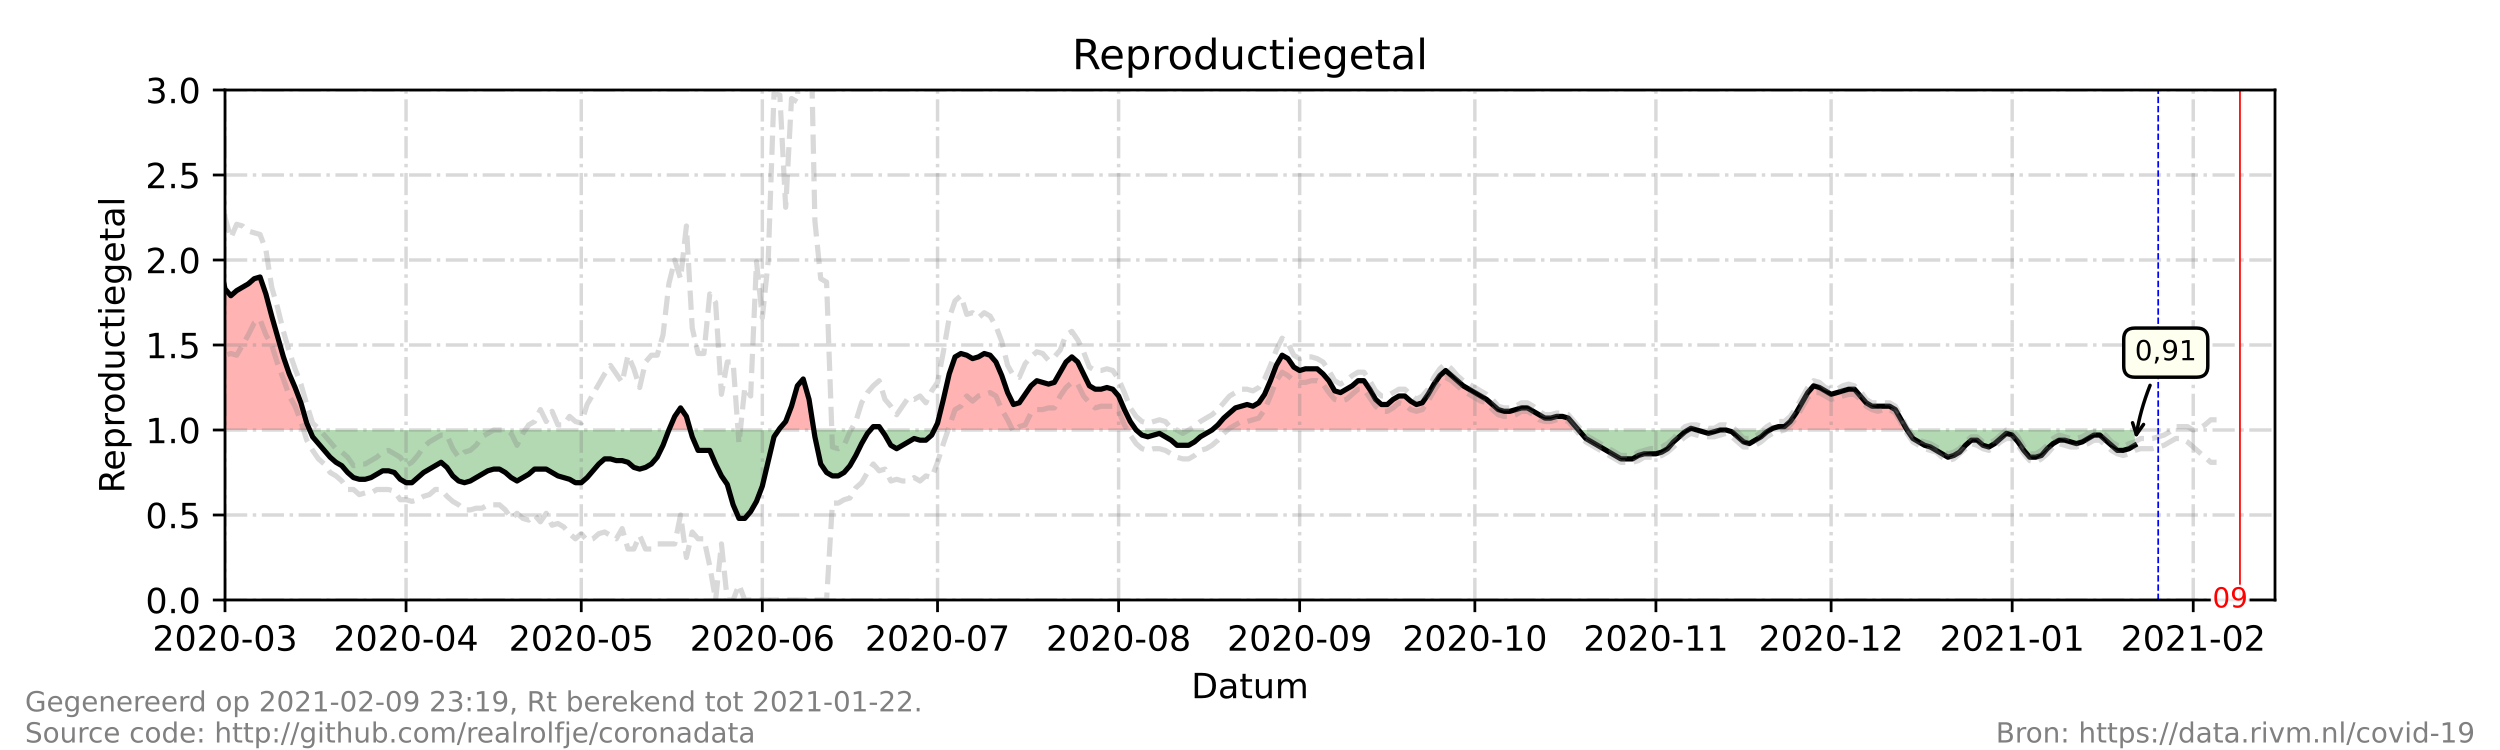 <?xml version="1.0" encoding="utf-8" standalone="no"?>
<!DOCTYPE svg PUBLIC "-//W3C//DTD SVG 1.1//EN"
  "http://www.w3.org/Graphics/SVG/1.1/DTD/svg11.dtd">
<!-- Created with matplotlib (https://matplotlib.org/) -->
<svg height="216pt" version="1.1" viewBox="0 0 720 216" width="720pt" xmlns="http://www.w3.org/2000/svg" xmlns:xlink="http://www.w3.org/1999/xlink">
 <defs>
  <style type="text/css">*{stroke-linecap:butt;stroke-linejoin:round;}</style>
 </defs>
 <g id="figure_1">
  <g id="patch_1">
   <path d="M 0 216 
L 720 216 
L 720 0 
L 0 0 
z
" style="fill:#ffffff;"/>
  </g>
  <g id="axes_1">
   <g id="patch_2">
    <path d="M 64.8 172.8 
L 655.2 172.8 
L 655.2 25.92 
L 64.8 25.92 
z
" style="fill:#ffffff;"/>
   </g>
   <g id="PolyCollection_1">
    <path clip-path="url(#p0aa7f348c3)" d="M 42.933 123.84 
L 42.933 123.84 
L 44.615 123.84 
L 46.297 123.84 
L 47.979 123.84 
L 49.662 123.84 
L 51.344 123.84 
L 53.026 123.84 
L 54.708 123.84 
L 56.39 123.84 
L 58.072 123.84 
L 59.754 123.84 
L 61.436 123.84 
L 63.118 123.84 
L 64.8 123.84 
L 66.482 123.84 
L 68.164 123.84 
L 69.846 123.84 
L 71.528 123.84 
L 73.21 123.84 
L 74.892 123.84 
L 76.574 123.84 
L 78.256 123.84 
L 79.938 123.84 
L 81.621 123.84 
L 83.303 123.84 
L 84.985 123.84 
L 86.667 123.84 
L 88.349 123.84 
L 89.19 123.84 
L 88.349 121.882 
L 86.667 116.006 
L 84.985 111.6 
L 83.303 107.683 
L 81.621 102.787 
L 79.938 96.912 
L 78.256 91.037 
L 76.574 84.672 
L 74.892 79.776 
L 73.21 80.266 
L 71.528 81.734 
L 69.846 82.714 
L 68.164 83.693 
L 66.482 85.162 
L 64.8 83.203 
L 63.118 75.37 
L 61.436 69.984 
L 59.754 71.942 
L 58.072 71.942 
L 56.39 67.536 
L 54.708 65.088 
L 53.026 66.067 
L 51.344 66.557 
L 49.662 73.411 
L 47.979 87.61 
L 46.297 94.954 
L 44.615 87.61 
L 42.933 78.307 
z
" style="fill:#ff0000;fill-opacity:0.3;"/>
    <path clip-path="url(#p0aa7f348c3)" d="M 192.636 123.84 
L 194.318 123.84 
L 196 123.84 
L 197.682 123.84 
L 198.803 123.84 
L 197.682 119.923 
L 196 117.475 
L 194.318 119.923 
z
" style="fill:#ff0000;fill-opacity:0.3;"/>
    <path clip-path="url(#p0aa7f348c3)" d="M 224.258 123.84 
L 224.595 123.84 
L 226.277 123.84 
L 227.959 123.84 
L 229.641 123.84 
L 231.323 123.84 
L 233.005 123.84 
L 234.381 123.84 
L 233.005 115.027 
L 231.323 109.152 
L 229.641 111.11 
L 227.959 116.986 
L 226.277 121.392 
L 224.595 123.35 
z
" style="fill:#ff0000;fill-opacity:0.3;"/>
    <path clip-path="url(#p0aa7f348c3)" d="M 250.667 123.84 
L 251.508 123.84 
L 253.19 123.84 
L 253.863 123.84 
L 253.19 122.861 
L 251.508 122.861 
z
" style="fill:#ff0000;fill-opacity:0.3;"/>
    <path clip-path="url(#p0aa7f348c3)" d="M 269.049 123.84 
L 270.01 123.84 
L 271.692 123.84 
L 273.374 123.84 
L 275.056 123.84 
L 276.738 123.84 
L 278.421 123.84 
L 280.103 123.84 
L 281.785 123.84 
L 283.467 123.84 
L 285.149 123.84 
L 286.831 123.84 
L 288.513 123.84 
L 290.195 123.84 
L 291.877 123.84 
L 293.559 123.84 
L 295.241 123.84 
L 296.923 123.84 
L 298.605 123.84 
L 300.287 123.84 
L 301.969 123.84 
L 303.651 123.84 
L 305.333 123.84 
L 307.015 123.84 
L 308.697 123.84 
L 310.379 123.84 
L 312.062 123.84 
L 313.744 123.84 
L 315.426 123.84 
L 317.108 123.84 
L 318.79 123.84 
L 320.472 123.84 
L 322.154 123.84 
L 323.836 123.84 
L 325.518 123.84 
L 327.2 123.84 
L 325.518 121.392 
L 323.836 117.965 
L 322.154 114.048 
L 320.472 112.09 
L 318.79 111.6 
L 317.108 112.09 
L 315.426 112.09 
L 313.744 111.11 
L 312.062 107.683 
L 310.379 104.256 
L 308.697 102.787 
L 307.015 104.256 
L 305.333 107.194 
L 303.651 110.131 
L 301.969 110.621 
L 300.287 110.131 
L 298.605 109.642 
L 296.923 111.11 
L 295.241 113.558 
L 293.559 116.006 
L 291.877 116.496 
L 290.195 113.069 
L 288.513 108.173 
L 286.831 104.256 
L 285.149 102.298 
L 283.467 101.808 
L 281.785 102.787 
L 280.103 103.277 
L 278.421 102.298 
L 276.738 101.808 
L 275.056 102.787 
L 273.374 107.683 
L 271.692 115.027 
L 270.01 121.882 
z
" style="fill:#ff0000;fill-opacity:0.3;"/>
    <path clip-path="url(#p0aa7f348c3)" d="M 349.067 123.84 
L 350.749 123.84 
L 352.431 123.84 
L 354.113 123.84 
L 355.795 123.84 
L 357.477 123.84 
L 359.159 123.84 
L 360.841 123.84 
L 362.523 123.84 
L 364.205 123.84 
L 365.887 123.84 
L 367.569 123.84 
L 369.251 123.84 
L 370.933 123.84 
L 372.615 123.84 
L 374.297 123.84 
L 375.979 123.84 
L 377.662 123.84 
L 379.344 123.84 
L 381.026 123.84 
L 382.708 123.84 
L 384.39 123.84 
L 386.072 123.84 
L 387.754 123.84 
L 389.436 123.84 
L 391.118 123.84 
L 392.8 123.84 
L 394.482 123.84 
L 396.164 123.84 
L 397.846 123.84 
L 399.528 123.84 
L 401.21 123.84 
L 402.892 123.84 
L 404.574 123.84 
L 406.256 123.84 
L 407.938 123.84 
L 409.621 123.84 
L 411.303 123.84 
L 412.985 123.84 
L 414.667 123.84 
L 416.349 123.84 
L 418.031 123.84 
L 419.713 123.84 
L 421.395 123.84 
L 423.077 123.84 
L 424.759 123.84 
L 426.441 123.84 
L 428.123 123.84 
L 429.805 123.84 
L 431.487 123.84 
L 433.169 123.84 
L 434.851 123.84 
L 436.533 123.84 
L 438.215 123.84 
L 439.897 123.84 
L 441.579 123.84 
L 443.262 123.84 
L 444.944 123.84 
L 446.626 123.84 
L 448.308 123.84 
L 449.99 123.84 
L 451.672 123.84 
L 453.354 123.84 
L 454.615 123.84 
L 453.354 122.371 
L 451.672 120.413 
L 449.99 119.923 
L 448.308 119.923 
L 446.626 120.413 
L 444.944 120.413 
L 443.262 119.434 
L 441.579 118.454 
L 439.897 117.475 
L 438.215 117.475 
L 436.533 117.965 
L 434.851 118.454 
L 433.169 118.454 
L 431.487 117.965 
L 429.805 116.496 
L 428.123 115.027 
L 426.441 114.048 
L 424.759 113.069 
L 423.077 112.09 
L 421.395 111.11 
L 419.713 109.642 
L 418.031 108.173 
L 416.349 106.704 
L 414.667 108.173 
L 412.985 110.621 
L 411.303 113.558 
L 409.621 116.006 
L 407.938 116.496 
L 406.256 115.517 
L 404.574 114.048 
L 402.892 114.048 
L 401.21 115.027 
L 399.528 116.496 
L 397.846 116.496 
L 396.164 115.027 
L 394.482 112.09 
L 392.8 109.642 
L 391.118 109.642 
L 389.436 111.11 
L 387.754 112.09 
L 386.072 113.069 
L 384.39 112.579 
L 382.708 109.642 
L 381.026 107.683 
L 379.344 106.214 
L 377.662 106.214 
L 375.979 106.214 
L 374.297 106.704 
L 372.615 105.725 
L 370.933 103.277 
L 369.251 102.298 
L 367.569 105.235 
L 365.887 109.642 
L 364.205 113.558 
L 362.523 116.006 
L 360.841 116.986 
L 359.159 116.496 
L 357.477 116.986 
L 355.795 117.475 
L 354.113 118.944 
L 352.431 120.413 
L 350.749 122.371 
z
" style="fill:#ff0000;fill-opacity:0.3;"/>
    <path clip-path="url(#p0aa7f348c3)" d="M 486.154 123.84 
L 486.995 123.84 
L 488.677 123.84 
L 486.995 123.35 
z
" style="fill:#ff0000;fill-opacity:0.3;"/>
    <path clip-path="url(#p0aa7f348c3)" d="M 509.703 123.84 
L 510.544 123.84 
L 512.226 123.84 
L 513.908 123.84 
L 515.59 123.84 
L 517.272 123.84 
L 518.954 123.84 
L 520.636 123.84 
L 522.318 123.84 
L 524 123.84 
L 525.682 123.84 
L 527.364 123.84 
L 529.046 123.84 
L 530.728 123.84 
L 532.41 123.84 
L 534.092 123.84 
L 535.774 123.84 
L 537.456 123.84 
L 539.138 123.84 
L 540.821 123.84 
L 542.503 123.84 
L 544.185 123.84 
L 545.867 123.84 
L 547.549 123.84 
L 549.231 123.84 
L 547.549 120.902 
L 545.867 117.965 
L 544.185 116.986 
L 542.503 116.986 
L 540.821 116.986 
L 539.138 116.986 
L 537.456 116.006 
L 535.774 114.048 
L 534.092 112.09 
L 532.41 112.09 
L 530.728 112.579 
L 529.046 113.069 
L 527.364 113.558 
L 525.682 112.579 
L 524 111.6 
L 522.318 111.11 
L 520.636 113.069 
L 518.954 116.006 
L 517.272 118.944 
L 515.59 121.392 
L 513.908 122.861 
L 512.226 122.861 
L 510.544 123.35 
z
" style="fill:#ff0000;fill-opacity:0.3;"/>
   </g>
   <g id="PolyCollection_2">
    <path clip-path="url(#p0aa7f348c3)" d="M 89.19 123.84 
L 90.031 123.84 
L 91.713 123.84 
L 93.395 123.84 
L 95.077 123.84 
L 96.759 123.84 
L 98.441 123.84 
L 100.123 123.84 
L 101.805 123.84 
L 103.487 123.84 
L 105.169 123.84 
L 106.851 123.84 
L 108.533 123.84 
L 110.215 123.84 
L 111.897 123.84 
L 113.579 123.84 
L 115.262 123.84 
L 116.944 123.84 
L 118.626 123.84 
L 120.308 123.84 
L 121.99 123.84 
L 123.672 123.84 
L 125.354 123.84 
L 127.036 123.84 
L 128.718 123.84 
L 130.4 123.84 
L 132.082 123.84 
L 133.764 123.84 
L 135.446 123.84 
L 137.128 123.84 
L 138.81 123.84 
L 140.492 123.84 
L 142.174 123.84 
L 143.856 123.84 
L 145.538 123.84 
L 147.221 123.84 
L 148.903 123.84 
L 150.585 123.84 
L 152.267 123.84 
L 153.949 123.84 
L 155.631 123.84 
L 157.313 123.84 
L 158.995 123.84 
L 160.677 123.84 
L 162.359 123.84 
L 164.041 123.84 
L 165.723 123.84 
L 167.405 123.84 
L 169.087 123.84 
L 170.769 123.84 
L 172.451 123.84 
L 174.133 123.84 
L 175.815 123.84 
L 177.497 123.84 
L 179.179 123.84 
L 180.862 123.84 
L 182.544 123.84 
L 184.226 123.84 
L 185.908 123.84 
L 187.59 123.84 
L 189.272 123.84 
L 190.954 123.84 
L 192.636 123.84 
L 192.636 123.84 
L 192.636 123.84 
L 190.954 128.246 
L 189.272 131.674 
L 187.59 133.632 
L 185.908 134.611 
L 184.226 135.101 
L 182.544 134.611 
L 180.862 133.142 
L 179.179 132.653 
L 177.497 132.653 
L 175.815 132.163 
L 174.133 132.163 
L 172.451 133.632 
L 170.769 135.59 
L 169.087 137.549 
L 167.405 139.018 
L 165.723 139.018 
L 164.041 138.038 
L 162.359 137.549 
L 160.677 137.059 
L 158.995 136.08 
L 157.313 135.101 
L 155.631 135.101 
L 153.949 135.101 
L 152.267 136.57 
L 150.585 137.549 
L 148.903 138.528 
L 147.221 137.549 
L 145.538 136.08 
L 143.856 135.101 
L 142.174 135.101 
L 140.492 135.59 
L 138.81 136.57 
L 137.128 137.549 
L 135.446 138.528 
L 133.764 139.018 
L 132.082 138.528 
L 130.4 137.059 
L 128.718 134.611 
L 127.036 133.142 
L 125.354 134.122 
L 123.672 135.101 
L 121.99 136.08 
L 120.308 137.549 
L 118.626 139.018 
L 116.944 139.018 
L 115.262 138.038 
L 113.579 136.08 
L 111.897 135.59 
L 110.215 135.59 
L 108.533 136.57 
L 106.851 137.549 
L 105.169 138.038 
L 103.487 138.038 
L 101.805 137.549 
L 100.123 136.08 
L 98.441 134.122 
L 96.759 133.142 
L 95.077 131.674 
L 93.395 129.715 
L 91.713 127.757 
L 90.031 125.798 
z
" style="fill:#008000;fill-opacity:0.3;"/>
    <path clip-path="url(#p0aa7f348c3)" d="M 198.803 123.84 
L 199.364 123.84 
L 201.046 123.84 
L 202.728 123.84 
L 204.41 123.84 
L 206.092 123.84 
L 207.774 123.84 
L 209.456 123.84 
L 211.138 123.84 
L 212.821 123.84 
L 214.503 123.84 
L 216.185 123.84 
L 217.867 123.84 
L 219.549 123.84 
L 221.231 123.84 
L 222.913 123.84 
L 224.258 123.84 
L 222.913 125.798 
L 221.231 132.653 
L 219.549 139.997 
L 217.867 144.403 
L 216.185 147.341 
L 214.503 149.299 
L 212.821 149.299 
L 211.138 145.382 
L 209.456 139.507 
L 207.774 137.059 
L 206.092 133.632 
L 204.41 129.715 
L 202.728 129.715 
L 201.046 129.715 
L 199.364 125.798 
z
" style="fill:#008000;fill-opacity:0.3;"/>
    <path clip-path="url(#p0aa7f348c3)" d="M 234.381 123.84 
L 234.687 123.84 
L 236.369 123.84 
L 238.051 123.84 
L 239.733 123.84 
L 241.415 123.84 
L 243.097 123.84 
L 244.779 123.84 
L 246.462 123.84 
L 248.144 123.84 
L 249.826 123.84 
L 250.667 123.84 
L 249.826 124.819 
L 248.144 127.757 
L 246.462 131.184 
L 244.779 134.122 
L 243.097 136.08 
L 241.415 137.059 
L 239.733 137.059 
L 238.051 136.08 
L 236.369 133.632 
L 234.687 125.798 
z
" style="fill:#008000;fill-opacity:0.3;"/>
    <path clip-path="url(#p0aa7f348c3)" d="M 253.863 123.84 
L 254.872 123.84 
L 256.554 123.84 
L 258.236 123.84 
L 259.918 123.84 
L 261.6 123.84 
L 263.282 123.84 
L 264.964 123.84 
L 266.646 123.84 
L 268.328 123.84 
L 269.049 123.84 
L 268.328 125.309 
L 266.646 126.778 
L 264.964 126.778 
L 263.282 126.288 
L 261.6 127.267 
L 259.918 128.246 
L 258.236 129.226 
L 256.554 128.246 
L 254.872 125.309 
z
" style="fill:#008000;fill-opacity:0.3;"/>
    <path clip-path="url(#p0aa7f348c3)" d="M 327.2 123.84 
L 327.2 123.84 
L 328.882 123.84 
L 330.564 123.84 
L 332.246 123.84 
L 333.928 123.84 
L 335.61 123.84 
L 337.292 123.84 
L 338.974 123.84 
L 340.656 123.84 
L 342.338 123.84 
L 344.021 123.84 
L 345.703 123.84 
L 347.385 123.84 
L 349.067 123.84 
L 349.067 123.84 
L 349.067 123.84 
L 347.385 124.819 
L 345.703 125.798 
L 344.021 127.267 
L 342.338 128.246 
L 340.656 128.246 
L 338.974 128.246 
L 337.292 126.778 
L 335.61 125.798 
L 333.928 124.819 
L 332.246 125.309 
L 330.564 125.798 
L 328.882 125.309 
L 327.2 123.84 
z
" style="fill:#008000;fill-opacity:0.3;"/>
    <path clip-path="url(#p0aa7f348c3)" d="M 454.615 123.84 
L 455.036 123.84 
L 456.718 123.84 
L 458.4 123.84 
L 460.082 123.84 
L 461.764 123.84 
L 463.446 123.84 
L 465.128 123.84 
L 466.81 123.84 
L 468.492 123.84 
L 470.174 123.84 
L 471.856 123.84 
L 473.538 123.84 
L 475.221 123.84 
L 476.903 123.84 
L 478.585 123.84 
L 480.267 123.84 
L 481.949 123.84 
L 483.631 123.84 
L 485.313 123.84 
L 486.154 123.84 
L 485.313 124.33 
L 483.631 125.798 
L 481.949 127.267 
L 480.267 129.226 
L 478.585 130.205 
L 476.903 130.694 
L 475.221 130.694 
L 473.538 130.694 
L 471.856 131.184 
L 470.174 132.163 
L 468.492 132.163 
L 466.81 132.163 
L 465.128 131.184 
L 463.446 130.205 
L 461.764 129.226 
L 460.082 128.246 
L 458.4 127.267 
L 456.718 126.288 
L 455.036 124.33 
z
" style="fill:#008000;fill-opacity:0.3;"/>
    <path clip-path="url(#p0aa7f348c3)" d="M 488.677 123.84 
L 488.677 123.84 
L 490.359 123.84 
L 492.041 123.84 
L 493.723 123.84 
L 495.405 123.84 
L 497.087 123.84 
L 498.769 123.84 
L 500.451 123.84 
L 502.133 123.84 
L 503.815 123.84 
L 505.497 123.84 
L 507.179 123.84 
L 508.862 123.84 
L 509.703 123.84 
L 508.862 124.33 
L 507.179 125.798 
L 505.497 126.778 
L 503.815 127.757 
L 502.133 127.267 
L 500.451 125.798 
L 498.769 124.33 
L 497.087 123.84 
L 495.405 123.84 
L 493.723 124.33 
L 492.041 124.819 
L 490.359 124.33 
L 488.677 123.84 
z
" style="fill:#008000;fill-opacity:0.3;"/>
    <path clip-path="url(#p0aa7f348c3)" d="M 549.231 123.84 
L 549.231 123.84 
L 550.913 123.84 
L 552.595 123.84 
L 554.277 123.84 
L 555.959 123.84 
L 557.641 123.84 
L 559.323 123.84 
L 561.005 123.84 
L 562.687 123.84 
L 564.369 123.84 
L 566.051 123.84 
L 567.733 123.84 
L 569.415 123.84 
L 571.097 123.84 
L 572.779 123.84 
L 574.462 123.84 
L 576.144 123.84 
L 577.826 123.84 
L 579.508 123.84 
L 581.19 123.84 
L 582.872 123.84 
L 584.554 123.84 
L 586.236 123.84 
L 587.918 123.84 
L 589.6 123.84 
L 591.282 123.84 
L 592.964 123.84 
L 594.646 123.84 
L 596.328 123.84 
L 598.01 123.84 
L 599.692 123.84 
L 601.374 123.84 
L 603.056 123.84 
L 604.738 123.84 
L 606.421 123.84 
L 608.103 123.84 
L 609.785 123.84 
L 611.467 123.84 
L 613.149 123.84 
L 614.831 123.84 
L 614.831 123.84 
L 614.831 128.246 
L 613.149 129.226 
L 611.467 129.715 
L 609.785 129.715 
L 608.103 128.246 
L 606.421 126.778 
L 604.738 125.309 
L 603.056 125.309 
L 601.374 126.288 
L 599.692 127.267 
L 598.01 127.757 
L 596.328 127.267 
L 594.646 126.778 
L 592.964 126.778 
L 591.282 127.757 
L 589.6 129.226 
L 587.918 131.184 
L 586.236 131.674 
L 584.554 131.674 
L 582.872 129.715 
L 581.19 127.267 
L 579.508 125.309 
L 577.826 124.819 
L 576.144 126.288 
L 574.462 127.757 
L 572.779 128.736 
L 571.097 128.246 
L 569.415 126.778 
L 567.733 126.778 
L 566.051 128.246 
L 564.369 130.205 
L 562.687 131.184 
L 561.005 131.674 
L 559.323 130.694 
L 557.641 129.715 
L 555.959 128.736 
L 554.277 128.246 
L 552.595 127.267 
L 550.913 126.288 
L 549.231 123.84 
z
" style="fill:#008000;fill-opacity:0.3;"/>
   </g>
   <g id="matplotlib.axis_1">
    <g id="xtick_1">
     <g id="line2d_1">
      <path clip-path="url(#p0aa7f348c3)" d="M 64.8 172.8 
L 64.8 25.92 
" style="fill:none;stroke:#808080;stroke-dasharray:6.4,1.6,1,1.6;stroke-dashoffset:0;stroke-opacity:0.3;"/>
     </g>
     <g id="line2d_2">
      <defs>
       <path d="M 0 0 
L 0 3.5 
" id="m33bb2795b3" style="stroke:#000000;stroke-width:0.8;"/>
      </defs>
      <g>
       <use style="stroke:#000000;stroke-width:0.8;" x="64.8" xlink:href="#m33bb2795b3" y="172.8"/>
      </g>
     </g>
     <g id="text_1">
      <!-- 2020-03 -->
      <g transform="translate(43.909 187.398)scale(0.1 -0.1)">
       <defs>
        <path d="M 19.188 8.297 
L 53.609 8.297 
L 53.609 0 
L 7.328 0 
L 7.328 8.297 
Q 12.938 14.109 22.625 23.891 
Q 32.328 33.688 34.812 36.531 
Q 39.547 41.844 41.422 45.531 
Q 43.312 49.219 43.312 52.781 
Q 43.312 58.594 39.234 62.25 
Q 35.156 65.922 28.609 65.922 
Q 23.969 65.922 18.812 64.312 
Q 13.672 62.703 7.812 59.422 
L 7.812 69.391 
Q 13.766 71.781 18.938 73 
Q 24.125 74.219 28.422 74.219 
Q 39.75 74.219 46.484 68.547 
Q 53.219 62.891 53.219 53.422 
Q 53.219 48.922 51.531 44.891 
Q 49.859 40.875 45.406 35.406 
Q 44.188 33.984 37.641 27.219 
Q 31.109 20.453 19.188 8.297 
z
" id="DejaVuSans-50"/>
        <path d="M 31.781 66.406 
Q 24.172 66.406 20.328 58.906 
Q 16.5 51.422 16.5 36.375 
Q 16.5 21.391 20.328 13.891 
Q 24.172 6.391 31.781 6.391 
Q 39.453 6.391 43.281 13.891 
Q 47.125 21.391 47.125 36.375 
Q 47.125 51.422 43.281 58.906 
Q 39.453 66.406 31.781 66.406 
z
M 31.781 74.219 
Q 44.047 74.219 50.516 64.516 
Q 56.984 54.828 56.984 36.375 
Q 56.984 17.969 50.516 8.266 
Q 44.047 -1.422 31.781 -1.422 
Q 19.531 -1.422 13.062 8.266 
Q 6.594 17.969 6.594 36.375 
Q 6.594 54.828 13.062 64.516 
Q 19.531 74.219 31.781 74.219 
z
" id="DejaVuSans-48"/>
        <path d="M 4.891 31.391 
L 31.203 31.391 
L 31.203 23.391 
L 4.891 23.391 
z
" id="DejaVuSans-45"/>
        <path d="M 40.578 39.312 
Q 47.656 37.797 51.625 33 
Q 55.609 28.219 55.609 21.188 
Q 55.609 10.406 48.188 4.484 
Q 40.766 -1.422 27.094 -1.422 
Q 22.516 -1.422 17.656 -0.516 
Q 12.797 0.391 7.625 2.203 
L 7.625 11.719 
Q 11.719 9.328 16.594 8.109 
Q 21.484 6.891 26.812 6.891 
Q 36.078 6.891 40.938 10.547 
Q 45.797 14.203 45.797 21.188 
Q 45.797 27.641 41.281 31.266 
Q 36.766 34.906 28.719 34.906 
L 20.219 34.906 
L 20.219 43.016 
L 29.109 43.016 
Q 36.375 43.016 40.234 45.922 
Q 44.094 48.828 44.094 54.297 
Q 44.094 59.906 40.109 62.906 
Q 36.141 65.922 28.719 65.922 
Q 24.656 65.922 20.016 65.031 
Q 15.375 64.156 9.812 62.312 
L 9.812 71.094 
Q 15.438 72.656 20.344 73.438 
Q 25.25 74.219 29.594 74.219 
Q 40.828 74.219 47.359 69.109 
Q 53.906 64.016 53.906 55.328 
Q 53.906 49.266 50.438 45.094 
Q 46.969 40.922 40.578 39.312 
z
" id="DejaVuSans-51"/>
       </defs>
       <use xlink:href="#DejaVuSans-50"/>
       <use x="63.623" xlink:href="#DejaVuSans-48"/>
       <use x="127.246" xlink:href="#DejaVuSans-50"/>
       <use x="190.869" xlink:href="#DejaVuSans-48"/>
       <use x="254.492" xlink:href="#DejaVuSans-45"/>
       <use x="290.576" xlink:href="#DejaVuSans-48"/>
       <use x="354.199" xlink:href="#DejaVuSans-51"/>
      </g>
     </g>
    </g>
    <g id="xtick_2">
     <g id="line2d_3">
      <path clip-path="url(#p0aa7f348c3)" d="M 116.944 172.8 
L 116.944 25.92 
" style="fill:none;stroke:#808080;stroke-dasharray:6.4,1.6,1,1.6;stroke-dashoffset:0;stroke-opacity:0.3;"/>
     </g>
     <g id="line2d_4">
      <g>
       <use style="stroke:#000000;stroke-width:0.8;" x="116.944" xlink:href="#m33bb2795b3" y="172.8"/>
      </g>
     </g>
     <g id="text_2">
      <!-- 2020-04 -->
      <g transform="translate(96.052 187.398)scale(0.1 -0.1)">
       <defs>
        <path d="M 37.797 64.312 
L 12.891 25.391 
L 37.797 25.391 
z
M 35.203 72.906 
L 47.609 72.906 
L 47.609 25.391 
L 58.016 25.391 
L 58.016 17.188 
L 47.609 17.188 
L 47.609 0 
L 37.797 0 
L 37.797 17.188 
L 4.891 17.188 
L 4.891 26.703 
z
" id="DejaVuSans-52"/>
       </defs>
       <use xlink:href="#DejaVuSans-50"/>
       <use x="63.623" xlink:href="#DejaVuSans-48"/>
       <use x="127.246" xlink:href="#DejaVuSans-50"/>
       <use x="190.869" xlink:href="#DejaVuSans-48"/>
       <use x="254.492" xlink:href="#DejaVuSans-45"/>
       <use x="290.576" xlink:href="#DejaVuSans-48"/>
       <use x="354.199" xlink:href="#DejaVuSans-52"/>
      </g>
     </g>
    </g>
    <g id="xtick_3">
     <g id="line2d_5">
      <path clip-path="url(#p0aa7f348c3)" d="M 167.405 172.8 
L 167.405 25.92 
" style="fill:none;stroke:#808080;stroke-dasharray:6.4,1.6,1,1.6;stroke-dashoffset:0;stroke-opacity:0.3;"/>
     </g>
     <g id="line2d_6">
      <g>
       <use style="stroke:#000000;stroke-width:0.8;" x="167.405" xlink:href="#m33bb2795b3" y="172.8"/>
      </g>
     </g>
     <g id="text_3">
      <!-- 2020-05 -->
      <g transform="translate(146.514 187.398)scale(0.1 -0.1)">
       <defs>
        <path d="M 10.797 72.906 
L 49.516 72.906 
L 49.516 64.594 
L 19.828 64.594 
L 19.828 46.734 
Q 21.969 47.469 24.109 47.828 
Q 26.266 48.188 28.422 48.188 
Q 40.625 48.188 47.75 41.5 
Q 54.891 34.812 54.891 23.391 
Q 54.891 11.625 47.562 5.094 
Q 40.234 -1.422 26.906 -1.422 
Q 22.312 -1.422 17.547 -0.641 
Q 12.797 0.141 7.719 1.703 
L 7.719 11.625 
Q 12.109 9.234 16.797 8.062 
Q 21.484 6.891 26.703 6.891 
Q 35.156 6.891 40.078 11.328 
Q 45.016 15.766 45.016 23.391 
Q 45.016 31 40.078 35.438 
Q 35.156 39.891 26.703 39.891 
Q 22.75 39.891 18.812 39.016 
Q 14.891 38.141 10.797 36.281 
z
" id="DejaVuSans-53"/>
       </defs>
       <use xlink:href="#DejaVuSans-50"/>
       <use x="63.623" xlink:href="#DejaVuSans-48"/>
       <use x="127.246" xlink:href="#DejaVuSans-50"/>
       <use x="190.869" xlink:href="#DejaVuSans-48"/>
       <use x="254.492" xlink:href="#DejaVuSans-45"/>
       <use x="290.576" xlink:href="#DejaVuSans-48"/>
       <use x="354.199" xlink:href="#DejaVuSans-53"/>
      </g>
     </g>
    </g>
    <g id="xtick_4">
     <g id="line2d_7">
      <path clip-path="url(#p0aa7f348c3)" d="M 219.549 172.8 
L 219.549 25.92 
" style="fill:none;stroke:#808080;stroke-dasharray:6.4,1.6,1,1.6;stroke-dashoffset:0;stroke-opacity:0.3;"/>
     </g>
     <g id="line2d_8">
      <g>
       <use style="stroke:#000000;stroke-width:0.8;" x="219.549" xlink:href="#m33bb2795b3" y="172.8"/>
      </g>
     </g>
     <g id="text_4">
      <!-- 2020-06 -->
      <g transform="translate(198.657 187.398)scale(0.1 -0.1)">
       <defs>
        <path d="M 33.016 40.375 
Q 26.375 40.375 22.484 35.828 
Q 18.609 31.297 18.609 23.391 
Q 18.609 15.531 22.484 10.953 
Q 26.375 6.391 33.016 6.391 
Q 39.656 6.391 43.531 10.953 
Q 47.406 15.531 47.406 23.391 
Q 47.406 31.297 43.531 35.828 
Q 39.656 40.375 33.016 40.375 
z
M 52.594 71.297 
L 52.594 62.312 
Q 48.875 64.062 45.094 64.984 
Q 41.312 65.922 37.594 65.922 
Q 27.828 65.922 22.672 59.328 
Q 17.531 52.734 16.797 39.406 
Q 19.672 43.656 24.016 45.922 
Q 28.375 48.188 33.594 48.188 
Q 44.578 48.188 50.953 41.516 
Q 57.328 34.859 57.328 23.391 
Q 57.328 12.156 50.688 5.359 
Q 44.047 -1.422 33.016 -1.422 
Q 20.359 -1.422 13.672 8.266 
Q 6.984 17.969 6.984 36.375 
Q 6.984 53.656 15.188 63.938 
Q 23.391 74.219 37.203 74.219 
Q 40.922 74.219 44.703 73.484 
Q 48.484 72.75 52.594 71.297 
z
" id="DejaVuSans-54"/>
       </defs>
       <use xlink:href="#DejaVuSans-50"/>
       <use x="63.623" xlink:href="#DejaVuSans-48"/>
       <use x="127.246" xlink:href="#DejaVuSans-50"/>
       <use x="190.869" xlink:href="#DejaVuSans-48"/>
       <use x="254.492" xlink:href="#DejaVuSans-45"/>
       <use x="290.576" xlink:href="#DejaVuSans-48"/>
       <use x="354.199" xlink:href="#DejaVuSans-54"/>
      </g>
     </g>
    </g>
    <g id="xtick_5">
     <g id="line2d_9">
      <path clip-path="url(#p0aa7f348c3)" d="M 270.01 172.8 
L 270.01 25.92 
" style="fill:none;stroke:#808080;stroke-dasharray:6.4,1.6,1,1.6;stroke-dashoffset:0;stroke-opacity:0.3;"/>
     </g>
     <g id="line2d_10">
      <g>
       <use style="stroke:#000000;stroke-width:0.8;" x="270.01" xlink:href="#m33bb2795b3" y="172.8"/>
      </g>
     </g>
     <g id="text_5">
      <!-- 2020-07 -->
      <g transform="translate(249.119 187.398)scale(0.1 -0.1)">
       <defs>
        <path d="M 8.203 72.906 
L 55.078 72.906 
L 55.078 68.703 
L 28.609 0 
L 18.312 0 
L 43.219 64.594 
L 8.203 64.594 
z
" id="DejaVuSans-55"/>
       </defs>
       <use xlink:href="#DejaVuSans-50"/>
       <use x="63.623" xlink:href="#DejaVuSans-48"/>
       <use x="127.246" xlink:href="#DejaVuSans-50"/>
       <use x="190.869" xlink:href="#DejaVuSans-48"/>
       <use x="254.492" xlink:href="#DejaVuSans-45"/>
       <use x="290.576" xlink:href="#DejaVuSans-48"/>
       <use x="354.199" xlink:href="#DejaVuSans-55"/>
      </g>
     </g>
    </g>
    <g id="xtick_6">
     <g id="line2d_11">
      <path clip-path="url(#p0aa7f348c3)" d="M 322.154 172.8 
L 322.154 25.92 
" style="fill:none;stroke:#808080;stroke-dasharray:6.4,1.6,1,1.6;stroke-dashoffset:0;stroke-opacity:0.3;"/>
     </g>
     <g id="line2d_12">
      <g>
       <use style="stroke:#000000;stroke-width:0.8;" x="322.154" xlink:href="#m33bb2795b3" y="172.8"/>
      </g>
     </g>
     <g id="text_6">
      <!-- 2020-08 -->
      <g transform="translate(301.262 187.398)scale(0.1 -0.1)">
       <defs>
        <path d="M 31.781 34.625 
Q 24.75 34.625 20.719 30.859 
Q 16.703 27.094 16.703 20.516 
Q 16.703 13.922 20.719 10.156 
Q 24.75 6.391 31.781 6.391 
Q 38.812 6.391 42.859 10.172 
Q 46.922 13.969 46.922 20.516 
Q 46.922 27.094 42.891 30.859 
Q 38.875 34.625 31.781 34.625 
z
M 21.922 38.812 
Q 15.578 40.375 12.031 44.719 
Q 8.5 49.078 8.5 55.328 
Q 8.5 64.062 14.719 69.141 
Q 20.953 74.219 31.781 74.219 
Q 42.672 74.219 48.875 69.141 
Q 55.078 64.062 55.078 55.328 
Q 55.078 49.078 51.531 44.719 
Q 48 40.375 41.703 38.812 
Q 48.828 37.156 52.797 32.312 
Q 56.781 27.484 56.781 20.516 
Q 56.781 9.906 50.312 4.234 
Q 43.844 -1.422 31.781 -1.422 
Q 19.734 -1.422 13.25 4.234 
Q 6.781 9.906 6.781 20.516 
Q 6.781 27.484 10.781 32.312 
Q 14.797 37.156 21.922 38.812 
z
M 18.312 54.391 
Q 18.312 48.734 21.844 45.562 
Q 25.391 42.391 31.781 42.391 
Q 38.141 42.391 41.719 45.562 
Q 45.312 48.734 45.312 54.391 
Q 45.312 60.062 41.719 63.234 
Q 38.141 66.406 31.781 66.406 
Q 25.391 66.406 21.844 63.234 
Q 18.312 60.062 18.312 54.391 
z
" id="DejaVuSans-56"/>
       </defs>
       <use xlink:href="#DejaVuSans-50"/>
       <use x="63.623" xlink:href="#DejaVuSans-48"/>
       <use x="127.246" xlink:href="#DejaVuSans-50"/>
       <use x="190.869" xlink:href="#DejaVuSans-48"/>
       <use x="254.492" xlink:href="#DejaVuSans-45"/>
       <use x="290.576" xlink:href="#DejaVuSans-48"/>
       <use x="354.199" xlink:href="#DejaVuSans-56"/>
      </g>
     </g>
    </g>
    <g id="xtick_7">
     <g id="line2d_13">
      <path clip-path="url(#p0aa7f348c3)" d="M 374.297 172.8 
L 374.297 25.92 
" style="fill:none;stroke:#808080;stroke-dasharray:6.4,1.6,1,1.6;stroke-dashoffset:0;stroke-opacity:0.3;"/>
     </g>
     <g id="line2d_14">
      <g>
       <use style="stroke:#000000;stroke-width:0.8;" x="374.297" xlink:href="#m33bb2795b3" y="172.8"/>
      </g>
     </g>
     <g id="text_7">
      <!-- 2020-09 -->
      <g transform="translate(353.406 187.398)scale(0.1 -0.1)">
       <defs>
        <path d="M 10.984 1.516 
L 10.984 10.5 
Q 14.703 8.734 18.5 7.812 
Q 22.312 6.891 25.984 6.891 
Q 35.75 6.891 40.891 13.453 
Q 46.047 20.016 46.781 33.406 
Q 43.953 29.203 39.594 26.953 
Q 35.25 24.703 29.984 24.703 
Q 19.047 24.703 12.672 31.312 
Q 6.297 37.938 6.297 49.422 
Q 6.297 60.641 12.938 67.422 
Q 19.578 74.219 30.609 74.219 
Q 43.266 74.219 49.922 64.516 
Q 56.594 54.828 56.594 36.375 
Q 56.594 19.141 48.406 8.859 
Q 40.234 -1.422 26.422 -1.422 
Q 22.703 -1.422 18.891 -0.688 
Q 15.094 0.047 10.984 1.516 
z
M 30.609 32.422 
Q 37.25 32.422 41.125 36.953 
Q 45.016 41.5 45.016 49.422 
Q 45.016 57.281 41.125 61.844 
Q 37.25 66.406 30.609 66.406 
Q 23.969 66.406 20.094 61.844 
Q 16.219 57.281 16.219 49.422 
Q 16.219 41.5 20.094 36.953 
Q 23.969 32.422 30.609 32.422 
z
" id="DejaVuSans-57"/>
       </defs>
       <use xlink:href="#DejaVuSans-50"/>
       <use x="63.623" xlink:href="#DejaVuSans-48"/>
       <use x="127.246" xlink:href="#DejaVuSans-50"/>
       <use x="190.869" xlink:href="#DejaVuSans-48"/>
       <use x="254.492" xlink:href="#DejaVuSans-45"/>
       <use x="290.576" xlink:href="#DejaVuSans-48"/>
       <use x="354.199" xlink:href="#DejaVuSans-57"/>
      </g>
     </g>
    </g>
    <g id="xtick_8">
     <g id="line2d_15">
      <path clip-path="url(#p0aa7f348c3)" d="M 424.759 172.8 
L 424.759 25.92 
" style="fill:none;stroke:#808080;stroke-dasharray:6.4,1.6,1,1.6;stroke-dashoffset:0;stroke-opacity:0.3;"/>
     </g>
     <g id="line2d_16">
      <g>
       <use style="stroke:#000000;stroke-width:0.8;" x="424.759" xlink:href="#m33bb2795b3" y="172.8"/>
      </g>
     </g>
     <g id="text_8">
      <!-- 2020-10 -->
      <g transform="translate(403.868 187.398)scale(0.1 -0.1)">
       <defs>
        <path d="M 12.406 8.297 
L 28.516 8.297 
L 28.516 63.922 
L 10.984 60.406 
L 10.984 69.391 
L 28.422 72.906 
L 38.281 72.906 
L 38.281 8.297 
L 54.391 8.297 
L 54.391 0 
L 12.406 0 
z
" id="DejaVuSans-49"/>
       </defs>
       <use xlink:href="#DejaVuSans-50"/>
       <use x="63.623" xlink:href="#DejaVuSans-48"/>
       <use x="127.246" xlink:href="#DejaVuSans-50"/>
       <use x="190.869" xlink:href="#DejaVuSans-48"/>
       <use x="254.492" xlink:href="#DejaVuSans-45"/>
       <use x="290.576" xlink:href="#DejaVuSans-49"/>
       <use x="354.199" xlink:href="#DejaVuSans-48"/>
      </g>
     </g>
    </g>
    <g id="xtick_9">
     <g id="line2d_17">
      <path clip-path="url(#p0aa7f348c3)" d="M 476.903 172.8 
L 476.903 25.92 
" style="fill:none;stroke:#808080;stroke-dasharray:6.4,1.6,1,1.6;stroke-dashoffset:0;stroke-opacity:0.3;"/>
     </g>
     <g id="line2d_18">
      <g>
       <use style="stroke:#000000;stroke-width:0.8;" x="476.903" xlink:href="#m33bb2795b3" y="172.8"/>
      </g>
     </g>
     <g id="text_9">
      <!-- 2020-11 -->
      <g transform="translate(456.011 187.398)scale(0.1 -0.1)">
       <use xlink:href="#DejaVuSans-50"/>
       <use x="63.623" xlink:href="#DejaVuSans-48"/>
       <use x="127.246" xlink:href="#DejaVuSans-50"/>
       <use x="190.869" xlink:href="#DejaVuSans-48"/>
       <use x="254.492" xlink:href="#DejaVuSans-45"/>
       <use x="290.576" xlink:href="#DejaVuSans-49"/>
       <use x="354.199" xlink:href="#DejaVuSans-49"/>
      </g>
     </g>
    </g>
    <g id="xtick_10">
     <g id="line2d_19">
      <path clip-path="url(#p0aa7f348c3)" d="M 527.364 172.8 
L 527.364 25.92 
" style="fill:none;stroke:#808080;stroke-dasharray:6.4,1.6,1,1.6;stroke-dashoffset:0;stroke-opacity:0.3;"/>
     </g>
     <g id="line2d_20">
      <g>
       <use style="stroke:#000000;stroke-width:0.8;" x="527.364" xlink:href="#m33bb2795b3" y="172.8"/>
      </g>
     </g>
     <g id="text_10">
      <!-- 2020-12 -->
      <g transform="translate(506.473 187.398)scale(0.1 -0.1)">
       <use xlink:href="#DejaVuSans-50"/>
       <use x="63.623" xlink:href="#DejaVuSans-48"/>
       <use x="127.246" xlink:href="#DejaVuSans-50"/>
       <use x="190.869" xlink:href="#DejaVuSans-48"/>
       <use x="254.492" xlink:href="#DejaVuSans-45"/>
       <use x="290.576" xlink:href="#DejaVuSans-49"/>
       <use x="354.199" xlink:href="#DejaVuSans-50"/>
      </g>
     </g>
    </g>
    <g id="xtick_11">
     <g id="line2d_21">
      <path clip-path="url(#p0aa7f348c3)" d="M 579.508 172.8 
L 579.508 25.92 
" style="fill:none;stroke:#808080;stroke-dasharray:6.4,1.6,1,1.6;stroke-dashoffset:0;stroke-opacity:0.3;"/>
     </g>
     <g id="line2d_22">
      <g>
       <use style="stroke:#000000;stroke-width:0.8;" x="579.508" xlink:href="#m33bb2795b3" y="172.8"/>
      </g>
     </g>
     <g id="text_11">
      <!-- 2021-01 -->
      <g transform="translate(558.616 187.398)scale(0.1 -0.1)">
       <use xlink:href="#DejaVuSans-50"/>
       <use x="63.623" xlink:href="#DejaVuSans-48"/>
       <use x="127.246" xlink:href="#DejaVuSans-50"/>
       <use x="190.869" xlink:href="#DejaVuSans-49"/>
       <use x="254.492" xlink:href="#DejaVuSans-45"/>
       <use x="290.576" xlink:href="#DejaVuSans-48"/>
       <use x="354.199" xlink:href="#DejaVuSans-49"/>
      </g>
     </g>
    </g>
    <g id="xtick_12">
     <g id="line2d_23">
      <path clip-path="url(#p0aa7f348c3)" d="M 631.651 172.8 
L 631.651 25.92 
" style="fill:none;stroke:#808080;stroke-dasharray:6.4,1.6,1,1.6;stroke-dashoffset:0;stroke-opacity:0.3;"/>
     </g>
     <g id="line2d_24">
      <g>
       <use style="stroke:#000000;stroke-width:0.8;" x="631.651" xlink:href="#m33bb2795b3" y="172.8"/>
      </g>
     </g>
     <g id="text_12">
      <!-- 2021-02 -->
      <g transform="translate(610.76 187.398)scale(0.1 -0.1)">
       <use xlink:href="#DejaVuSans-50"/>
       <use x="63.623" xlink:href="#DejaVuSans-48"/>
       <use x="127.246" xlink:href="#DejaVuSans-50"/>
       <use x="190.869" xlink:href="#DejaVuSans-49"/>
       <use x="254.492" xlink:href="#DejaVuSans-45"/>
       <use x="290.576" xlink:href="#DejaVuSans-48"/>
       <use x="354.199" xlink:href="#DejaVuSans-50"/>
      </g>
     </g>
    </g>
    <g id="text_13">
     <!-- Datum -->
     <g transform="translate(343.087 201.077)scale(0.1 -0.1)">
      <defs>
       <path d="M 19.672 64.797 
L 19.672 8.109 
L 31.594 8.109 
Q 46.688 8.109 53.688 14.938 
Q 60.688 21.781 60.688 36.531 
Q 60.688 51.172 53.688 57.984 
Q 46.688 64.797 31.594 64.797 
z
M 9.812 72.906 
L 30.078 72.906 
Q 51.266 72.906 61.172 64.094 
Q 71.094 55.281 71.094 36.531 
Q 71.094 17.672 61.125 8.828 
Q 51.172 0 30.078 0 
L 9.812 0 
z
" id="DejaVuSans-68"/>
       <path d="M 34.281 27.484 
Q 23.391 27.484 19.188 25 
Q 14.984 22.516 14.984 16.5 
Q 14.984 11.719 18.141 8.906 
Q 21.297 6.109 26.703 6.109 
Q 34.188 6.109 38.703 11.406 
Q 43.219 16.703 43.219 25.484 
L 43.219 27.484 
z
M 52.203 31.203 
L 52.203 0 
L 43.219 0 
L 43.219 8.297 
Q 40.141 3.328 35.547 0.953 
Q 30.953 -1.422 24.312 -1.422 
Q 15.922 -1.422 10.953 3.297 
Q 6 8.016 6 15.922 
Q 6 25.141 12.172 29.828 
Q 18.359 34.516 30.609 34.516 
L 43.219 34.516 
L 43.219 35.406 
Q 43.219 41.609 39.141 45 
Q 35.062 48.391 27.688 48.391 
Q 23 48.391 18.547 47.266 
Q 14.109 46.141 10.016 43.891 
L 10.016 52.203 
Q 14.938 54.109 19.578 55.047 
Q 24.219 56 28.609 56 
Q 40.484 56 46.344 49.844 
Q 52.203 43.703 52.203 31.203 
z
" id="DejaVuSans-97"/>
       <path d="M 18.312 70.219 
L 18.312 54.688 
L 36.812 54.688 
L 36.812 47.703 
L 18.312 47.703 
L 18.312 18.016 
Q 18.312 11.328 20.141 9.422 
Q 21.969 7.516 27.594 7.516 
L 36.812 7.516 
L 36.812 0 
L 27.594 0 
Q 17.188 0 13.234 3.875 
Q 9.281 7.766 9.281 18.016 
L 9.281 47.703 
L 2.688 47.703 
L 2.688 54.688 
L 9.281 54.688 
L 9.281 70.219 
z
" id="DejaVuSans-116"/>
       <path d="M 8.5 21.578 
L 8.5 54.688 
L 17.484 54.688 
L 17.484 21.922 
Q 17.484 14.156 20.5 10.266 
Q 23.531 6.391 29.594 6.391 
Q 36.859 6.391 41.078 11.031 
Q 45.312 15.672 45.312 23.688 
L 45.312 54.688 
L 54.297 54.688 
L 54.297 0 
L 45.312 0 
L 45.312 8.406 
Q 42.047 3.422 37.719 1 
Q 33.406 -1.422 27.688 -1.422 
Q 18.266 -1.422 13.375 4.438 
Q 8.5 10.297 8.5 21.578 
z
M 31.109 56 
z
" id="DejaVuSans-117"/>
       <path d="M 52 44.188 
Q 55.375 50.25 60.062 53.125 
Q 64.75 56 71.094 56 
Q 79.641 56 84.281 50.016 
Q 88.922 44.047 88.922 33.016 
L 88.922 0 
L 79.891 0 
L 79.891 32.719 
Q 79.891 40.578 77.094 44.375 
Q 74.312 48.188 68.609 48.188 
Q 61.625 48.188 57.562 43.547 
Q 53.516 38.922 53.516 30.906 
L 53.516 0 
L 44.484 0 
L 44.484 32.719 
Q 44.484 40.625 41.703 44.406 
Q 38.922 48.188 33.109 48.188 
Q 26.219 48.188 22.156 43.531 
Q 18.109 38.875 18.109 30.906 
L 18.109 0 
L 9.078 0 
L 9.078 54.688 
L 18.109 54.688 
L 18.109 46.188 
Q 21.188 51.219 25.484 53.609 
Q 29.781 56 35.688 56 
Q 41.656 56 45.828 52.969 
Q 50 49.953 52 44.188 
z
" id="DejaVuSans-109"/>
      </defs>
      <use xlink:href="#DejaVuSans-68"/>
      <use x="77.002" xlink:href="#DejaVuSans-97"/>
      <use x="138.281" xlink:href="#DejaVuSans-116"/>
      <use x="177.49" xlink:href="#DejaVuSans-117"/>
      <use x="240.869" xlink:href="#DejaVuSans-109"/>
     </g>
    </g>
   </g>
   <g id="matplotlib.axis_2">
    <g id="ytick_1">
     <g id="line2d_25">
      <path clip-path="url(#p0aa7f348c3)" d="M 64.8 172.8 
L 655.2 172.8 
" style="fill:none;stroke:#808080;stroke-dasharray:6.4,1.6,1,1.6;stroke-dashoffset:0;stroke-opacity:0.3;"/>
     </g>
     <g id="line2d_26">
      <defs>
       <path d="M 0 0 
L -3.5 0 
" id="mb5681d495e" style="stroke:#000000;stroke-width:0.8;"/>
      </defs>
      <g>
       <use style="stroke:#000000;stroke-width:0.8;" x="64.8" xlink:href="#mb5681d495e" y="172.8"/>
      </g>
     </g>
     <g id="text_14">
      <!-- 0.0 -->
      <g transform="translate(41.897 176.599)scale(0.1 -0.1)">
       <defs>
        <path d="M 10.688 12.406 
L 21 12.406 
L 21 0 
L 10.688 0 
z
" id="DejaVuSans-46"/>
       </defs>
       <use xlink:href="#DejaVuSans-48"/>
       <use x="63.623" xlink:href="#DejaVuSans-46"/>
       <use x="95.41" xlink:href="#DejaVuSans-48"/>
      </g>
     </g>
    </g>
    <g id="ytick_2">
     <g id="line2d_27">
      <path clip-path="url(#p0aa7f348c3)" d="M 64.8 148.32 
L 655.2 148.32 
" style="fill:none;stroke:#808080;stroke-dasharray:6.4,1.6,1,1.6;stroke-dashoffset:0;stroke-opacity:0.3;"/>
     </g>
     <g id="line2d_28">
      <g>
       <use style="stroke:#000000;stroke-width:0.8;" x="64.8" xlink:href="#mb5681d495e" y="148.32"/>
      </g>
     </g>
     <g id="text_15">
      <!-- 0.5 -->
      <g transform="translate(41.897 152.119)scale(0.1 -0.1)">
       <use xlink:href="#DejaVuSans-48"/>
       <use x="63.623" xlink:href="#DejaVuSans-46"/>
       <use x="95.41" xlink:href="#DejaVuSans-53"/>
      </g>
     </g>
    </g>
    <g id="ytick_3">
     <g id="line2d_29">
      <path clip-path="url(#p0aa7f348c3)" d="M 64.8 123.84 
L 655.2 123.84 
" style="fill:none;stroke:#808080;stroke-dasharray:6.4,1.6,1,1.6;stroke-dashoffset:0;stroke-opacity:0.3;"/>
     </g>
     <g id="line2d_30">
      <g>
       <use style="stroke:#000000;stroke-width:0.8;" x="64.8" xlink:href="#mb5681d495e" y="123.84"/>
      </g>
     </g>
     <g id="text_16">
      <!-- 1.0 -->
      <g transform="translate(41.897 127.639)scale(0.1 -0.1)">
       <use xlink:href="#DejaVuSans-49"/>
       <use x="63.623" xlink:href="#DejaVuSans-46"/>
       <use x="95.41" xlink:href="#DejaVuSans-48"/>
      </g>
     </g>
    </g>
    <g id="ytick_4">
     <g id="line2d_31">
      <path clip-path="url(#p0aa7f348c3)" d="M 64.8 99.36 
L 655.2 99.36 
" style="fill:none;stroke:#808080;stroke-dasharray:6.4,1.6,1,1.6;stroke-dashoffset:0;stroke-opacity:0.3;"/>
     </g>
     <g id="line2d_32">
      <g>
       <use style="stroke:#000000;stroke-width:0.8;" x="64.8" xlink:href="#mb5681d495e" y="99.36"/>
      </g>
     </g>
     <g id="text_17">
      <!-- 1.5 -->
      <g transform="translate(41.897 103.159)scale(0.1 -0.1)">
       <use xlink:href="#DejaVuSans-49"/>
       <use x="63.623" xlink:href="#DejaVuSans-46"/>
       <use x="95.41" xlink:href="#DejaVuSans-53"/>
      </g>
     </g>
    </g>
    <g id="ytick_5">
     <g id="line2d_33">
      <path clip-path="url(#p0aa7f348c3)" d="M 64.8 74.88 
L 655.2 74.88 
" style="fill:none;stroke:#808080;stroke-dasharray:6.4,1.6,1,1.6;stroke-dashoffset:0;stroke-opacity:0.3;"/>
     </g>
     <g id="line2d_34">
      <g>
       <use style="stroke:#000000;stroke-width:0.8;" x="64.8" xlink:href="#mb5681d495e" y="74.88"/>
      </g>
     </g>
     <g id="text_18">
      <!-- 2.0 -->
      <g transform="translate(41.897 78.679)scale(0.1 -0.1)">
       <use xlink:href="#DejaVuSans-50"/>
       <use x="63.623" xlink:href="#DejaVuSans-46"/>
       <use x="95.41" xlink:href="#DejaVuSans-48"/>
      </g>
     </g>
    </g>
    <g id="ytick_6">
     <g id="line2d_35">
      <path clip-path="url(#p0aa7f348c3)" d="M 64.8 50.4 
L 655.2 50.4 
" style="fill:none;stroke:#808080;stroke-dasharray:6.4,1.6,1,1.6;stroke-dashoffset:0;stroke-opacity:0.3;"/>
     </g>
     <g id="line2d_36">
      <g>
       <use style="stroke:#000000;stroke-width:0.8;" x="64.8" xlink:href="#mb5681d495e" y="50.4"/>
      </g>
     </g>
     <g id="text_19">
      <!-- 2.5 -->
      <g transform="translate(41.897 54.199)scale(0.1 -0.1)">
       <use xlink:href="#DejaVuSans-50"/>
       <use x="63.623" xlink:href="#DejaVuSans-46"/>
       <use x="95.41" xlink:href="#DejaVuSans-53"/>
      </g>
     </g>
    </g>
    <g id="ytick_7">
     <g id="line2d_37">
      <path clip-path="url(#p0aa7f348c3)" d="M 64.8 25.92 
L 655.2 25.92 
" style="fill:none;stroke:#808080;stroke-dasharray:6.4,1.6,1,1.6;stroke-dashoffset:0;stroke-opacity:0.3;"/>
     </g>
     <g id="line2d_38">
      <g>
       <use style="stroke:#000000;stroke-width:0.8;" x="64.8" xlink:href="#mb5681d495e" y="25.92"/>
      </g>
     </g>
     <g id="text_20">
      <!-- 3.0 -->
      <g transform="translate(41.897 29.719)scale(0.1 -0.1)">
       <use xlink:href="#DejaVuSans-51"/>
       <use x="63.623" xlink:href="#DejaVuSans-46"/>
       <use x="95.41" xlink:href="#DejaVuSans-48"/>
      </g>
     </g>
    </g>
    <g id="text_21">
     <!-- Reproductiegetal -->
     <g transform="translate(35.817 142.044)rotate(-90)scale(0.1 -0.1)">
      <defs>
       <path d="M 44.391 34.188 
Q 47.562 33.109 50.562 29.594 
Q 53.562 26.078 56.594 19.922 
L 66.609 0 
L 56 0 
L 46.688 18.703 
Q 43.062 26.031 39.672 28.422 
Q 36.281 30.812 30.422 30.812 
L 19.672 30.812 
L 19.672 0 
L 9.812 0 
L 9.812 72.906 
L 32.078 72.906 
Q 44.578 72.906 50.734 67.672 
Q 56.891 62.453 56.891 51.906 
Q 56.891 45.016 53.688 40.469 
Q 50.484 35.938 44.391 34.188 
z
M 19.672 64.797 
L 19.672 38.922 
L 32.078 38.922 
Q 39.203 38.922 42.844 42.219 
Q 46.484 45.516 46.484 51.906 
Q 46.484 58.297 42.844 61.547 
Q 39.203 64.797 32.078 64.797 
z
" id="DejaVuSans-82"/>
       <path d="M 56.203 29.594 
L 56.203 25.203 
L 14.891 25.203 
Q 15.484 15.922 20.484 11.062 
Q 25.484 6.203 34.422 6.203 
Q 39.594 6.203 44.453 7.469 
Q 49.312 8.734 54.109 11.281 
L 54.109 2.781 
Q 49.266 0.734 44.188 -0.344 
Q 39.109 -1.422 33.891 -1.422 
Q 20.797 -1.422 13.156 6.188 
Q 5.516 13.812 5.516 26.812 
Q 5.516 40.234 12.766 48.109 
Q 20.016 56 32.328 56 
Q 43.359 56 49.781 48.891 
Q 56.203 41.797 56.203 29.594 
z
M 47.219 32.234 
Q 47.125 39.594 43.094 43.984 
Q 39.062 48.391 32.422 48.391 
Q 24.906 48.391 20.391 44.141 
Q 15.875 39.891 15.188 32.172 
z
" id="DejaVuSans-101"/>
       <path d="M 18.109 8.203 
L 18.109 -20.797 
L 9.078 -20.797 
L 9.078 54.688 
L 18.109 54.688 
L 18.109 46.391 
Q 20.953 51.266 25.266 53.625 
Q 29.594 56 35.594 56 
Q 45.562 56 51.781 48.094 
Q 58.016 40.188 58.016 27.297 
Q 58.016 14.406 51.781 6.484 
Q 45.562 -1.422 35.594 -1.422 
Q 29.594 -1.422 25.266 0.953 
Q 20.953 3.328 18.109 8.203 
z
M 48.688 27.297 
Q 48.688 37.203 44.609 42.844 
Q 40.531 48.484 33.406 48.484 
Q 26.266 48.484 22.188 42.844 
Q 18.109 37.203 18.109 27.297 
Q 18.109 17.391 22.188 11.75 
Q 26.266 6.109 33.406 6.109 
Q 40.531 6.109 44.609 11.75 
Q 48.688 17.391 48.688 27.297 
z
" id="DejaVuSans-112"/>
       <path d="M 41.109 46.297 
Q 39.594 47.172 37.812 47.578 
Q 36.031 48 33.891 48 
Q 26.266 48 22.188 43.047 
Q 18.109 38.094 18.109 28.812 
L 18.109 0 
L 9.078 0 
L 9.078 54.688 
L 18.109 54.688 
L 18.109 46.188 
Q 20.953 51.172 25.484 53.578 
Q 30.031 56 36.531 56 
Q 37.453 56 38.578 55.875 
Q 39.703 55.766 41.062 55.516 
z
" id="DejaVuSans-114"/>
       <path d="M 30.609 48.391 
Q 23.391 48.391 19.188 42.75 
Q 14.984 37.109 14.984 27.297 
Q 14.984 17.484 19.156 11.844 
Q 23.344 6.203 30.609 6.203 
Q 37.797 6.203 41.984 11.859 
Q 46.188 17.531 46.188 27.297 
Q 46.188 37.016 41.984 42.703 
Q 37.797 48.391 30.609 48.391 
z
M 30.609 56 
Q 42.328 56 49.016 48.375 
Q 55.719 40.766 55.719 27.297 
Q 55.719 13.875 49.016 6.219 
Q 42.328 -1.422 30.609 -1.422 
Q 18.844 -1.422 12.172 6.219 
Q 5.516 13.875 5.516 27.297 
Q 5.516 40.766 12.172 48.375 
Q 18.844 56 30.609 56 
z
" id="DejaVuSans-111"/>
       <path d="M 45.406 46.391 
L 45.406 75.984 
L 54.391 75.984 
L 54.391 0 
L 45.406 0 
L 45.406 8.203 
Q 42.578 3.328 38.25 0.953 
Q 33.938 -1.422 27.875 -1.422 
Q 17.969 -1.422 11.734 6.484 
Q 5.516 14.406 5.516 27.297 
Q 5.516 40.188 11.734 48.094 
Q 17.969 56 27.875 56 
Q 33.938 56 38.25 53.625 
Q 42.578 51.266 45.406 46.391 
z
M 14.797 27.297 
Q 14.797 17.391 18.875 11.75 
Q 22.953 6.109 30.078 6.109 
Q 37.203 6.109 41.297 11.75 
Q 45.406 17.391 45.406 27.297 
Q 45.406 37.203 41.297 42.844 
Q 37.203 48.484 30.078 48.484 
Q 22.953 48.484 18.875 42.844 
Q 14.797 37.203 14.797 27.297 
z
" id="DejaVuSans-100"/>
       <path d="M 48.781 52.594 
L 48.781 44.188 
Q 44.969 46.297 41.141 47.344 
Q 37.312 48.391 33.406 48.391 
Q 24.656 48.391 19.812 42.844 
Q 14.984 37.312 14.984 27.297 
Q 14.984 17.281 19.812 11.734 
Q 24.656 6.203 33.406 6.203 
Q 37.312 6.203 41.141 7.25 
Q 44.969 8.297 48.781 10.406 
L 48.781 2.094 
Q 45.016 0.344 40.984 -0.531 
Q 36.969 -1.422 32.422 -1.422 
Q 20.062 -1.422 12.781 6.344 
Q 5.516 14.109 5.516 27.297 
Q 5.516 40.672 12.859 48.328 
Q 20.219 56 33.016 56 
Q 37.156 56 41.109 55.141 
Q 45.062 54.297 48.781 52.594 
z
" id="DejaVuSans-99"/>
       <path d="M 9.422 54.688 
L 18.406 54.688 
L 18.406 0 
L 9.422 0 
z
M 9.422 75.984 
L 18.406 75.984 
L 18.406 64.594 
L 9.422 64.594 
z
" id="DejaVuSans-105"/>
       <path d="M 45.406 27.984 
Q 45.406 37.75 41.375 43.109 
Q 37.359 48.484 30.078 48.484 
Q 22.859 48.484 18.828 43.109 
Q 14.797 37.75 14.797 27.984 
Q 14.797 18.266 18.828 12.891 
Q 22.859 7.516 30.078 7.516 
Q 37.359 7.516 41.375 12.891 
Q 45.406 18.266 45.406 27.984 
z
M 54.391 6.781 
Q 54.391 -7.172 48.188 -13.984 
Q 42 -20.797 29.203 -20.797 
Q 24.469 -20.797 20.266 -20.094 
Q 16.062 -19.391 12.109 -17.922 
L 12.109 -9.188 
Q 16.062 -11.328 19.922 -12.344 
Q 23.781 -13.375 27.781 -13.375 
Q 36.625 -13.375 41.016 -8.766 
Q 45.406 -4.156 45.406 5.172 
L 45.406 9.625 
Q 42.625 4.781 38.281 2.391 
Q 33.938 0 27.875 0 
Q 17.828 0 11.672 7.656 
Q 5.516 15.328 5.516 27.984 
Q 5.516 40.672 11.672 48.328 
Q 17.828 56 27.875 56 
Q 33.938 56 38.281 53.609 
Q 42.625 51.219 45.406 46.391 
L 45.406 54.688 
L 54.391 54.688 
z
" id="DejaVuSans-103"/>
       <path d="M 9.422 75.984 
L 18.406 75.984 
L 18.406 0 
L 9.422 0 
z
" id="DejaVuSans-108"/>
      </defs>
      <use xlink:href="#DejaVuSans-82"/>
      <use x="64.982" xlink:href="#DejaVuSans-101"/>
      <use x="126.506" xlink:href="#DejaVuSans-112"/>
      <use x="189.982" xlink:href="#DejaVuSans-114"/>
      <use x="228.846" xlink:href="#DejaVuSans-111"/>
      <use x="290.027" xlink:href="#DejaVuSans-100"/>
      <use x="353.504" xlink:href="#DejaVuSans-117"/>
      <use x="416.883" xlink:href="#DejaVuSans-99"/>
      <use x="471.863" xlink:href="#DejaVuSans-116"/>
      <use x="511.072" xlink:href="#DejaVuSans-105"/>
      <use x="538.855" xlink:href="#DejaVuSans-101"/>
      <use x="600.379" xlink:href="#DejaVuSans-103"/>
      <use x="663.855" xlink:href="#DejaVuSans-101"/>
      <use x="725.379" xlink:href="#DejaVuSans-116"/>
      <use x="764.588" xlink:href="#DejaVuSans-97"/>
      <use x="825.867" xlink:href="#DejaVuSans-108"/>
     </g>
    </g>
   </g>
   <g id="line2d_39">
    <path clip-path="url(#p0aa7f348c3)" d="M 42.933 78.307 
L 44.615 87.61 
L 46.297 94.954 
L 47.979 87.61 
L 49.662 73.411 
L 51.344 66.557 
L 53.026 66.067 
L 54.708 65.088 
L 56.39 67.536 
L 58.072 71.942 
L 59.754 71.942 
L 61.436 69.984 
L 63.118 75.37 
L 64.8 83.203 
L 66.482 85.162 
L 68.164 83.693 
L 71.528 81.734 
L 73.21 80.266 
L 74.892 79.776 
L 76.574 84.672 
L 78.256 91.037 
L 81.621 102.787 
L 83.303 107.683 
L 84.985 111.6 
L 86.667 116.006 
L 88.349 121.882 
L 90.031 125.798 
L 95.077 131.674 
L 96.759 133.142 
L 98.441 134.122 
L 100.123 136.08 
L 101.805 137.549 
L 103.487 138.038 
L 105.169 138.038 
L 106.851 137.549 
L 110.215 135.59 
L 111.897 135.59 
L 113.579 136.08 
L 115.262 138.038 
L 116.944 139.018 
L 118.626 139.018 
L 121.99 136.08 
L 127.036 133.142 
L 128.718 134.611 
L 130.4 137.059 
L 132.082 138.528 
L 133.764 139.018 
L 135.446 138.528 
L 140.492 135.59 
L 142.174 135.101 
L 143.856 135.101 
L 145.538 136.08 
L 147.221 137.549 
L 148.903 138.528 
L 152.267 136.57 
L 153.949 135.101 
L 157.313 135.101 
L 160.677 137.059 
L 164.041 138.038 
L 165.723 139.018 
L 167.405 139.018 
L 169.087 137.549 
L 172.451 133.632 
L 174.133 132.163 
L 175.815 132.163 
L 177.497 132.653 
L 179.179 132.653 
L 180.862 133.142 
L 182.544 134.611 
L 184.226 135.101 
L 185.908 134.611 
L 187.59 133.632 
L 189.272 131.674 
L 190.954 128.246 
L 192.636 123.84 
L 194.318 119.923 
L 196 117.475 
L 197.682 119.923 
L 199.364 125.798 
L 201.046 129.715 
L 204.41 129.715 
L 206.092 133.632 
L 207.774 137.059 
L 209.456 139.507 
L 211.138 145.382 
L 212.821 149.299 
L 214.503 149.299 
L 216.185 147.341 
L 217.867 144.403 
L 219.549 139.997 
L 222.913 125.798 
L 224.595 123.35 
L 226.277 121.392 
L 227.959 116.986 
L 229.641 111.11 
L 231.323 109.152 
L 233.005 115.027 
L 234.687 125.798 
L 236.369 133.632 
L 238.051 136.08 
L 239.733 137.059 
L 241.415 137.059 
L 243.097 136.08 
L 244.779 134.122 
L 246.462 131.184 
L 248.144 127.757 
L 249.826 124.819 
L 251.508 122.861 
L 253.19 122.861 
L 254.872 125.309 
L 256.554 128.246 
L 258.236 129.226 
L 263.282 126.288 
L 264.964 126.778 
L 266.646 126.778 
L 268.328 125.309 
L 270.01 121.882 
L 271.692 115.027 
L 273.374 107.683 
L 275.056 102.787 
L 276.738 101.808 
L 278.421 102.298 
L 280.103 103.277 
L 281.785 102.787 
L 283.467 101.808 
L 285.149 102.298 
L 286.831 104.256 
L 288.513 108.173 
L 290.195 113.069 
L 291.877 116.496 
L 293.559 116.006 
L 296.923 111.11 
L 298.605 109.642 
L 301.969 110.621 
L 303.651 110.131 
L 307.015 104.256 
L 308.697 102.787 
L 310.379 104.256 
L 313.744 111.11 
L 315.426 112.09 
L 317.108 112.09 
L 318.79 111.6 
L 320.472 112.09 
L 322.154 114.048 
L 323.836 117.965 
L 325.518 121.392 
L 327.2 123.84 
L 328.882 125.309 
L 330.564 125.798 
L 333.928 124.819 
L 337.292 126.778 
L 338.974 128.246 
L 342.338 128.246 
L 344.021 127.267 
L 345.703 125.798 
L 349.067 123.84 
L 350.749 122.371 
L 352.431 120.413 
L 355.795 117.475 
L 359.159 116.496 
L 360.841 116.986 
L 362.523 116.006 
L 364.205 113.558 
L 365.887 109.642 
L 367.569 105.235 
L 369.251 102.298 
L 370.933 103.277 
L 372.615 105.725 
L 374.297 106.704 
L 375.979 106.214 
L 379.344 106.214 
L 381.026 107.683 
L 382.708 109.642 
L 384.39 112.579 
L 386.072 113.069 
L 389.436 111.11 
L 391.118 109.642 
L 392.8 109.642 
L 394.482 112.09 
L 396.164 115.027 
L 397.846 116.496 
L 399.528 116.496 
L 401.21 115.027 
L 402.892 114.048 
L 404.574 114.048 
L 406.256 115.517 
L 407.938 116.496 
L 409.621 116.006 
L 411.303 113.558 
L 412.985 110.621 
L 414.667 108.173 
L 416.349 106.704 
L 421.395 111.11 
L 428.123 115.027 
L 431.487 117.965 
L 433.169 118.454 
L 434.851 118.454 
L 438.215 117.475 
L 439.897 117.475 
L 444.944 120.413 
L 446.626 120.413 
L 448.308 119.923 
L 449.99 119.923 
L 451.672 120.413 
L 456.718 126.288 
L 466.81 132.163 
L 470.174 132.163 
L 471.856 131.184 
L 473.538 130.694 
L 476.903 130.694 
L 478.585 130.205 
L 480.267 129.226 
L 481.949 127.267 
L 485.313 124.33 
L 486.995 123.35 
L 492.041 124.819 
L 495.405 123.84 
L 497.087 123.84 
L 498.769 124.33 
L 502.133 127.267 
L 503.815 127.757 
L 507.179 125.798 
L 508.862 124.33 
L 510.544 123.35 
L 512.226 122.861 
L 513.908 122.861 
L 515.59 121.392 
L 517.272 118.944 
L 520.636 113.069 
L 522.318 111.11 
L 524 111.6 
L 527.364 113.558 
L 532.41 112.09 
L 534.092 112.09 
L 537.456 116.006 
L 539.138 116.986 
L 544.185 116.986 
L 545.867 117.965 
L 549.231 123.84 
L 550.913 126.288 
L 554.277 128.246 
L 555.959 128.736 
L 561.005 131.674 
L 562.687 131.184 
L 564.369 130.205 
L 566.051 128.246 
L 567.733 126.778 
L 569.415 126.778 
L 571.097 128.246 
L 572.779 128.736 
L 574.462 127.757 
L 577.826 124.819 
L 579.508 125.309 
L 581.19 127.267 
L 582.872 129.715 
L 584.554 131.674 
L 586.236 131.674 
L 587.918 131.184 
L 589.6 129.226 
L 591.282 127.757 
L 592.964 126.778 
L 594.646 126.778 
L 598.01 127.757 
L 599.692 127.267 
L 603.056 125.309 
L 604.738 125.309 
L 609.785 129.715 
L 611.467 129.715 
L 613.149 129.226 
L 614.831 128.246 
L 614.831 128.246 
" style="fill:none;stroke:#000000;stroke-linecap:square;stroke-width:1.5;"/>
   </g>
   <g id="line2d_40">
    <path clip-path="url(#p0aa7f348c3)" d="M 45.263 -1 
L 46.297 34.243 
L 47.979 34.243 
L 49.421 -1 
M 52.804 -1 
L 53.026 9.763 
L 54.708 15.149 
L 56.39 15.149 
L 58.072 32.774 
L 59.754 41.098 
L 61.436 38.16 
L 63.118 42.077 
L 64.8 62.64 
L 66.482 68.515 
L 68.164 64.598 
L 69.846 65.088 
L 71.528 66.557 
L 74.892 67.536 
L 76.574 71.942 
L 78.256 82.714 
L 79.938 88.589 
L 81.621 95.443 
L 83.303 101.318 
L 84.985 106.214 
L 86.667 110.621 
L 88.349 116.496 
L 90.031 121.882 
L 91.713 123.35 
L 96.759 129.226 
L 98.441 130.205 
L 100.123 131.674 
L 101.805 134.122 
L 103.487 133.632 
L 105.169 133.632 
L 108.533 131.674 
L 110.215 130.205 
L 111.897 129.715 
L 115.262 131.674 
L 116.944 134.122 
L 118.626 133.142 
L 120.308 131.184 
L 121.99 128.736 
L 123.672 127.267 
L 127.036 125.309 
L 128.718 125.309 
L 130.4 129.226 
L 132.082 131.674 
L 133.764 130.205 
L 135.446 129.715 
L 137.128 128.246 
L 138.81 125.798 
L 142.174 123.84 
L 145.538 123.84 
L 147.221 124.819 
L 148.903 128.246 
L 150.585 124.819 
L 152.267 122.371 
L 153.949 121.392 
L 155.631 117.965 
L 157.313 121.392 
L 158.995 118.454 
L 160.677 122.371 
L 162.359 122.371 
L 164.041 119.923 
L 165.723 121.392 
L 167.405 121.882 
L 169.087 116.496 
L 174.133 107.683 
L 175.815 105.235 
L 179.179 110.131 
L 180.862 102.298 
L 182.544 106.214 
L 184.226 111.6 
L 185.908 104.256 
L 187.59 102.298 
L 189.272 102.298 
L 190.954 96.422 
L 192.636 81.734 
L 194.318 74.88 
L 196 80.266 
L 197.682 65.088 
L 199.364 94.464 
L 201.046 101.808 
L 202.728 101.808 
L 204.41 84.672 
L 206.092 87.12 
L 207.774 113.558 
L 209.456 104.256 
L 211.138 104.256 
L 212.821 127.757 
L 214.503 111.6 
L 216.185 114.048 
L 217.867 75.37 
L 219.549 91.526 
L 221.231 75.37 
L 222.913 26.899 
L 224.595 27.389 
L 226.277 59.702 
L 227.959 28.368 
L 229.641 29.347 
L 230.738 -1 
M 233.325 -1 
L 234.687 63.619 
L 236.369 80.266 
L 238.051 81.245 
L 239.733 128.736 
L 241.415 129.226 
L 243.097 128.246 
L 244.779 124.33 
L 246.462 121.392 
L 248.144 116.006 
L 249.826 113.069 
L 251.508 111.11 
L 253.19 109.642 
L 254.872 115.027 
L 256.554 116.986 
L 258.236 119.434 
L 261.6 114.538 
L 263.282 115.027 
L 264.964 114.048 
L 266.646 116.006 
L 268.328 112.579 
L 270.01 110.131 
L 271.692 101.318 
L 273.374 91.526 
L 275.056 86.63 
L 276.738 85.162 
L 278.421 90.547 
L 280.103 90.058 
L 281.785 91.526 
L 283.467 90.058 
L 285.149 91.037 
L 286.831 93.974 
L 288.513 98.381 
L 290.195 105.235 
L 291.877 108.173 
L 293.559 108.662 
L 295.241 104.746 
L 296.923 102.787 
L 298.605 101.318 
L 300.287 101.808 
L 301.969 103.766 
L 303.651 102.787 
L 305.333 100.829 
L 307.015 96.422 
L 308.697 95.443 
L 310.379 97.891 
L 312.062 101.318 
L 313.744 105.725 
L 315.426 106.704 
L 317.108 106.704 
L 318.79 106.214 
L 320.472 106.704 
L 322.154 109.152 
L 323.836 113.069 
L 325.518 117.475 
L 327.2 119.923 
L 328.882 121.392 
L 330.564 121.882 
L 333.928 120.902 
L 335.61 121.392 
L 337.292 123.35 
L 338.974 123.84 
L 340.656 124.819 
L 344.021 122.861 
L 345.703 121.392 
L 349.067 119.434 
L 350.749 117.965 
L 354.113 114.048 
L 357.477 112.09 
L 359.159 112.09 
L 360.841 112.579 
L 362.523 111.6 
L 364.205 109.152 
L 365.887 105.235 
L 367.569 100.829 
L 369.251 97.402 
L 370.933 98.87 
L 372.615 102.298 
L 374.297 103.277 
L 375.979 102.787 
L 377.662 102.787 
L 379.344 103.277 
L 381.026 104.256 
L 382.708 106.704 
L 384.39 109.642 
L 386.072 110.621 
L 387.754 109.642 
L 389.436 108.173 
L 391.118 107.194 
L 392.8 107.194 
L 394.482 109.642 
L 396.164 112.579 
L 397.846 114.048 
L 399.528 114.048 
L 402.892 112.09 
L 404.574 112.09 
L 407.938 115.027 
L 409.621 114.048 
L 411.303 112.09 
L 412.985 108.662 
L 414.667 106.214 
L 416.349 104.746 
L 418.031 106.214 
L 419.713 108.173 
L 421.395 109.642 
L 428.123 113.558 
L 429.805 115.027 
L 431.487 116.986 
L 433.169 117.475 
L 434.851 117.475 
L 436.533 116.986 
L 438.215 116.006 
L 439.897 116.006 
L 441.579 116.986 
L 443.262 118.454 
L 444.944 119.434 
L 446.626 119.434 
L 448.308 118.944 
L 449.99 118.944 
L 451.672 119.434 
L 456.718 125.309 
L 466.81 131.184 
L 470.174 131.184 
L 471.856 130.205 
L 475.221 129.226 
L 476.903 129.226 
L 478.585 128.736 
L 480.267 127.757 
L 481.949 126.288 
L 483.631 124.33 
L 485.313 122.861 
L 486.995 122.371 
L 488.677 122.371 
L 492.041 123.35 
L 493.723 123.35 
L 495.405 122.371 
L 497.087 122.371 
L 498.769 122.861 
L 500.451 124.33 
L 502.133 126.288 
L 503.815 126.288 
L 505.497 125.798 
L 508.862 122.861 
L 510.544 121.882 
L 512.226 121.392 
L 513.908 121.392 
L 515.59 119.923 
L 517.272 117.475 
L 520.636 111.6 
L 522.318 109.642 
L 524 110.131 
L 525.682 111.6 
L 527.364 112.09 
L 529.046 112.09 
L 530.728 111.11 
L 532.41 110.621 
L 534.092 111.11 
L 535.774 112.579 
L 537.456 115.027 
L 539.138 116.006 
L 544.185 116.006 
L 545.867 116.986 
L 547.549 119.923 
L 549.231 123.35 
L 550.913 125.309 
L 552.595 126.778 
L 555.959 127.757 
L 561.005 130.694 
L 562.687 130.205 
L 564.369 129.226 
L 566.051 127.267 
L 567.733 125.798 
L 569.415 125.798 
L 571.097 127.267 
L 572.779 127.757 
L 574.462 126.778 
L 577.826 123.84 
L 579.508 123.84 
L 581.19 125.798 
L 582.872 128.736 
L 584.554 130.694 
L 586.236 130.694 
L 587.918 129.715 
L 589.6 128.246 
L 591.282 126.288 
L 592.964 125.309 
L 596.328 126.288 
L 598.01 126.288 
L 599.692 125.798 
L 601.374 124.819 
L 603.056 124.33 
L 604.738 124.33 
L 606.421 125.309 
L 608.103 127.267 
L 609.785 128.246 
L 611.467 128.736 
L 613.149 127.757 
L 614.831 127.267 
L 616.513 126.288 
L 619.877 126.288 
L 623.241 125.309 
L 624.923 124.33 
L 626.605 122.861 
L 629.969 122.861 
L 631.651 123.84 
L 633.333 123.35 
L 635.015 122.371 
L 636.697 120.902 
L 638.379 120.902 
L 638.379 120.902 
" style="fill:none;stroke:#808080;stroke-dasharray:5.55,2.4;stroke-dashoffset:0;stroke-opacity:0.3;stroke-width:1.5;"/>
   </g>
   <g id="line2d_41">
    <path clip-path="url(#p0aa7f348c3)" d="M 42.933 148.32 
L 44.615 172.8 
L 46.297 148.32 
L 47.979 132.163 
L 49.662 139.997 
L 51.344 172.8 
L 53.026 115.517 
L 54.708 108.662 
L 56.39 111.6 
L 58.072 107.683 
L 59.754 100.339 
L 61.436 99.36 
L 63.118 105.725 
L 64.8 102.298 
L 66.482 101.808 
L 68.164 102.298 
L 71.528 96.422 
L 73.21 92.995 
L 74.892 92.016 
L 76.574 96.422 
L 78.256 99.36 
L 79.938 104.746 
L 81.621 109.152 
L 83.303 114.048 
L 84.985 116.986 
L 86.667 121.392 
L 88.349 126.778 
L 90.031 129.715 
L 91.713 132.163 
L 93.395 133.632 
L 95.077 136.08 
L 96.759 137.059 
L 98.441 138.528 
L 100.123 140.976 
L 101.805 140.976 
L 103.487 142.445 
L 105.169 141.955 
L 106.851 141.955 
L 108.533 140.976 
L 111.897 140.976 
L 113.579 141.466 
L 115.262 143.914 
L 116.944 143.914 
L 118.626 144.403 
L 120.308 143.914 
L 121.99 142.934 
L 123.672 142.445 
L 125.354 140.976 
L 127.036 140.976 
L 128.718 142.934 
L 130.4 144.403 
L 132.082 145.382 
L 133.764 146.851 
L 135.446 146.851 
L 137.128 146.362 
L 138.81 146.362 
L 140.492 145.382 
L 143.856 145.382 
L 145.538 146.851 
L 147.221 149.299 
L 148.903 147.83 
L 150.585 149.299 
L 152.267 149.789 
L 153.949 148.32 
L 155.631 150.278 
L 157.313 147.83 
L 158.995 151.258 
L 160.677 150.768 
L 162.359 151.747 
L 164.041 153.706 
L 165.723 155.174 
L 167.405 153.706 
L 169.087 155.664 
L 170.769 155.174 
L 172.451 153.706 
L 174.133 153.216 
L 177.497 155.174 
L 179.179 152.237 
L 180.862 158.112 
L 182.544 158.112 
L 184.226 154.195 
L 185.908 158.112 
L 187.59 158.112 
L 189.272 156.643 
L 194.318 156.643 
L 196 148.32 
L 197.682 160.56 
L 199.364 153.216 
L 201.046 155.174 
L 202.728 155.174 
L 204.41 163.008 
L 206.092 172.8 
L 207.774 156.643 
L 209.456 172.8 
L 211.138 172.8 
L 212.821 168.394 
L 214.503 172.8 
L 238.051 172.8 
L 239.733 144.893 
L 241.415 144.893 
L 243.097 143.914 
L 244.779 143.424 
L 246.462 140.486 
L 248.144 139.018 
L 249.826 136.08 
L 251.508 133.632 
L 253.19 135.59 
L 254.872 135.101 
L 256.554 138.528 
L 258.236 138.038 
L 259.918 138.528 
L 261.6 138.528 
L 263.282 137.549 
L 264.964 138.528 
L 266.646 137.059 
L 268.328 137.549 
L 270.01 133.142 
L 271.692 127.757 
L 275.056 117.965 
L 276.738 116.986 
L 278.421 114.048 
L 280.103 115.517 
L 281.785 114.048 
L 285.149 113.069 
L 286.831 114.048 
L 288.513 117.965 
L 290.195 120.902 
L 291.877 124.33 
L 293.559 122.861 
L 295.241 122.371 
L 296.923 118.944 
L 298.605 117.965 
L 300.287 117.965 
L 301.969 117.475 
L 303.651 117.475 
L 305.333 114.048 
L 307.015 111.6 
L 308.697 110.131 
L 310.379 110.621 
L 312.062 114.048 
L 313.744 116.006 
L 315.426 117.475 
L 317.108 116.986 
L 320.472 116.986 
L 322.154 118.454 
L 323.836 122.371 
L 325.518 125.309 
L 327.2 127.757 
L 328.882 129.226 
L 330.564 129.715 
L 332.246 129.226 
L 333.928 129.226 
L 335.61 129.715 
L 338.974 131.674 
L 340.656 132.163 
L 342.338 132.163 
L 344.021 131.184 
L 345.703 129.715 
L 347.385 129.226 
L 349.067 128.246 
L 350.749 126.778 
L 352.431 124.819 
L 354.113 123.35 
L 357.477 121.392 
L 359.159 121.392 
L 362.523 120.413 
L 364.205 117.965 
L 365.887 114.048 
L 367.569 109.642 
L 369.251 107.194 
L 370.933 108.173 
L 372.615 109.642 
L 374.297 110.131 
L 375.979 110.131 
L 377.662 109.642 
L 379.344 109.642 
L 381.026 110.621 
L 382.708 113.069 
L 384.39 115.027 
L 386.072 115.517 
L 387.754 115.027 
L 391.118 112.09 
L 392.8 112.09 
L 396.164 116.986 
L 397.846 118.454 
L 399.528 118.454 
L 401.21 117.475 
L 402.892 116.006 
L 404.574 116.496 
L 406.256 117.965 
L 407.938 118.454 
L 409.621 117.965 
L 411.303 115.517 
L 412.985 112.579 
L 414.667 110.131 
L 416.349 108.662 
L 418.031 109.642 
L 421.395 112.579 
L 426.441 115.517 
L 428.123 116.006 
L 429.805 117.965 
L 431.487 119.434 
L 433.169 119.923 
L 434.851 119.923 
L 436.533 119.434 
L 438.215 118.454 
L 439.897 118.454 
L 441.579 119.434 
L 443.262 120.902 
L 444.944 121.392 
L 446.626 121.392 
L 448.308 120.902 
L 449.99 120.902 
L 451.672 121.392 
L 456.718 127.267 
L 466.81 133.142 
L 470.174 133.142 
L 471.856 132.653 
L 473.538 131.674 
L 476.903 131.674 
L 478.585 131.184 
L 480.267 130.205 
L 485.313 125.798 
L 486.995 124.819 
L 490.359 125.798 
L 493.723 125.798 
L 497.087 124.819 
L 498.769 125.798 
L 502.133 128.736 
L 503.815 128.736 
L 505.497 128.246 
L 507.179 127.267 
L 508.862 125.798 
L 510.544 124.819 
L 513.908 123.84 
L 515.59 122.371 
L 517.272 120.413 
L 520.636 114.538 
L 522.318 113.069 
L 524 113.069 
L 527.364 115.027 
L 532.41 113.558 
L 534.092 113.558 
L 535.774 115.027 
L 537.456 116.986 
L 539.138 117.965 
L 540.821 118.454 
L 542.503 117.965 
L 544.185 117.965 
L 545.867 118.944 
L 549.231 124.819 
L 550.913 127.267 
L 554.277 129.226 
L 557.641 130.205 
L 559.323 131.674 
L 561.005 132.653 
L 562.687 132.163 
L 567.733 127.757 
L 569.415 128.246 
L 571.097 129.226 
L 572.779 129.715 
L 574.462 128.736 
L 576.144 127.267 
L 577.826 126.288 
L 579.508 126.288 
L 581.19 128.246 
L 582.872 130.694 
L 584.554 132.653 
L 586.236 133.142 
L 587.918 132.163 
L 589.6 130.694 
L 591.282 128.736 
L 592.964 127.757 
L 596.328 128.736 
L 598.01 128.736 
L 601.374 127.757 
L 603.056 126.778 
L 604.738 126.778 
L 608.103 129.715 
L 609.785 130.694 
L 611.467 131.184 
L 613.149 130.694 
L 614.831 129.715 
L 616.513 129.226 
L 619.877 129.226 
L 623.241 128.246 
L 626.605 126.288 
L 628.287 126.288 
L 629.969 127.267 
L 636.697 133.142 
L 638.379 133.142 
L 638.379 133.142 
" style="fill:none;stroke:#808080;stroke-dasharray:5.55,2.4;stroke-dashoffset:0;stroke-opacity:0.3;stroke-width:1.5;"/>
   </g>
   <g id="line2d_42">
    <path clip-path="url(#p0aa7f348c3)" d="M 645.108 172.8 
L 645.108 25.92 
" style="fill:none;stroke:#ff0000;stroke-linecap:square;stroke-width:0.5;"/>
   </g>
   <g id="line2d_43">
    <path clip-path="url(#p0aa7f348c3)" d="M 621.559 172.8 
L 621.559 25.92 
" style="fill:none;stroke:#0000ff;stroke-dasharray:1.85,0.8;stroke-dashoffset:0;stroke-width:0.5;"/>
   </g>
   <g id="patch_3">
    <path d="M 64.8 172.8 
L 64.8 25.92 
" style="fill:none;stroke:#000000;stroke-linecap:square;stroke-linejoin:miter;stroke-width:0.8;"/>
   </g>
   <g id="patch_4">
    <path d="M 655.2 172.8 
L 655.2 25.92 
" style="fill:none;stroke:#000000;stroke-linecap:square;stroke-linejoin:miter;stroke-width:0.8;"/>
   </g>
   <g id="patch_5">
    <path d="M 64.8 172.8 
L 655.2 172.8 
" style="fill:none;stroke:#000000;stroke-linecap:square;stroke-linejoin:miter;stroke-width:0.8;"/>
   </g>
   <g id="patch_6">
    <path d="M 64.8 25.92 
L 655.2 25.92 
" style="fill:none;stroke:#000000;stroke-linecap:square;stroke-linejoin:miter;stroke-width:0.8;"/>
   </g>
   <g id="patch_7">
    <path d="M 619.213 110.98 
Q 616.318 118.342 615.275 125.162 
" style="fill:none;stroke:#000000;stroke-linecap:round;"/>
    <path d="M 617.34 122.24 
L 615.275 125.162 
L 614.177 121.757 
" style="fill:none;stroke:#000000;stroke-linecap:round;"/>
   </g>
   <g id="text_22">
    <g id="patch_8">
     <path d="M 614.831 108.63 
L 632.643 108.63 
Q 635.843 108.63 635.843 105.43 
L 635.843 97.688 
Q 635.843 94.488 632.643 94.488 
L 614.831 94.488 
Q 611.631 94.488 611.631 97.688 
L 611.631 105.43 
Q 611.631 108.63 614.831 108.63 
z
" style="fill:#fffff0;stroke:#000000;stroke-linejoin:miter;"/>
    </g>
    <!-- 0,91 -->
    <g transform="translate(614.831 103.766)scale(0.08 -0.08)">
     <defs>
      <path d="M 11.719 12.406 
L 22.016 12.406 
L 22.016 4 
L 14.016 -11.625 
L 7.719 -11.625 
L 11.719 4 
z
" id="DejaVuSans-44"/>
     </defs>
     <use xlink:href="#DejaVuSans-48"/>
     <use x="63.623" xlink:href="#DejaVuSans-44"/>
     <use x="95.41" xlink:href="#DejaVuSans-57"/>
     <use x="159.033" xlink:href="#DejaVuSans-49"/>
    </g>
   </g>
   <g id="text_23">
    <!-- Reproductiegetal -->
    <g transform="translate(308.779 19.92)scale(0.12 -0.12)">
     <use xlink:href="#DejaVuSans-82"/>
     <use x="64.982" xlink:href="#DejaVuSans-101"/>
     <use x="126.506" xlink:href="#DejaVuSans-112"/>
     <use x="189.982" xlink:href="#DejaVuSans-114"/>
     <use x="228.846" xlink:href="#DejaVuSans-111"/>
     <use x="290.027" xlink:href="#DejaVuSans-100"/>
     <use x="353.504" xlink:href="#DejaVuSans-117"/>
     <use x="416.883" xlink:href="#DejaVuSans-99"/>
     <use x="471.863" xlink:href="#DejaVuSans-116"/>
     <use x="511.072" xlink:href="#DejaVuSans-105"/>
     <use x="538.855" xlink:href="#DejaVuSans-101"/>
     <use x="600.379" xlink:href="#DejaVuSans-103"/>
     <use x="663.855" xlink:href="#DejaVuSans-101"/>
     <use x="725.379" xlink:href="#DejaVuSans-116"/>
     <use x="764.588" xlink:href="#DejaVuSans-97"/>
     <use x="825.867" xlink:href="#DejaVuSans-108"/>
    </g>
   </g>
  </g>
  <g id="text_24">
   <!-- Gegenereerd op 2021-02-09 23:19, Rt berekend tot 2021-01-22. -->
   <g style="fill:#808080;" transform="translate(7.2 204.882)scale(0.08 -0.08)">
    <defs>
     <path d="M 59.516 10.406 
L 59.516 29.984 
L 43.406 29.984 
L 43.406 38.094 
L 69.281 38.094 
L 69.281 6.781 
Q 63.578 2.734 56.688 0.656 
Q 49.812 -1.422 42 -1.422 
Q 24.906 -1.422 15.25 8.562 
Q 5.609 18.562 5.609 36.375 
Q 5.609 54.25 15.25 64.234 
Q 24.906 74.219 42 74.219 
Q 49.125 74.219 55.547 72.453 
Q 61.969 70.703 67.391 67.281 
L 67.391 56.781 
Q 61.922 61.422 55.766 63.766 
Q 49.609 66.109 42.828 66.109 
Q 29.438 66.109 22.719 58.641 
Q 16.016 51.172 16.016 36.375 
Q 16.016 21.625 22.719 14.156 
Q 29.438 6.688 42.828 6.688 
Q 48.047 6.688 52.141 7.594 
Q 56.25 8.5 59.516 10.406 
z
" id="DejaVuSans-71"/>
     <path d="M 54.891 33.016 
L 54.891 0 
L 45.906 0 
L 45.906 32.719 
Q 45.906 40.484 42.875 44.328 
Q 39.844 48.188 33.797 48.188 
Q 26.516 48.188 22.312 43.547 
Q 18.109 38.922 18.109 30.906 
L 18.109 0 
L 9.078 0 
L 9.078 54.688 
L 18.109 54.688 
L 18.109 46.188 
Q 21.344 51.125 25.703 53.562 
Q 30.078 56 35.797 56 
Q 45.219 56 50.047 50.172 
Q 54.891 44.344 54.891 33.016 
z
" id="DejaVuSans-110"/>
     <path id="DejaVuSans-32"/>
     <path d="M 11.719 12.406 
L 22.016 12.406 
L 22.016 0 
L 11.719 0 
z
M 11.719 51.703 
L 22.016 51.703 
L 22.016 39.312 
L 11.719 39.312 
z
" id="DejaVuSans-58"/>
     <path d="M 48.688 27.297 
Q 48.688 37.203 44.609 42.844 
Q 40.531 48.484 33.406 48.484 
Q 26.266 48.484 22.188 42.844 
Q 18.109 37.203 18.109 27.297 
Q 18.109 17.391 22.188 11.75 
Q 26.266 6.109 33.406 6.109 
Q 40.531 6.109 44.609 11.75 
Q 48.688 17.391 48.688 27.297 
z
M 18.109 46.391 
Q 20.953 51.266 25.266 53.625 
Q 29.594 56 35.594 56 
Q 45.562 56 51.781 48.094 
Q 58.016 40.188 58.016 27.297 
Q 58.016 14.406 51.781 6.484 
Q 45.562 -1.422 35.594 -1.422 
Q 29.594 -1.422 25.266 0.953 
Q 20.953 3.328 18.109 8.203 
L 18.109 0 
L 9.078 0 
L 9.078 75.984 
L 18.109 75.984 
z
" id="DejaVuSans-98"/>
     <path d="M 9.078 75.984 
L 18.109 75.984 
L 18.109 31.109 
L 44.922 54.688 
L 56.391 54.688 
L 27.391 29.109 
L 57.625 0 
L 45.906 0 
L 18.109 26.703 
L 18.109 0 
L 9.078 0 
z
" id="DejaVuSans-107"/>
    </defs>
    <use xlink:href="#DejaVuSans-71"/>
    <use x="77.49" xlink:href="#DejaVuSans-101"/>
    <use x="139.014" xlink:href="#DejaVuSans-103"/>
    <use x="202.49" xlink:href="#DejaVuSans-101"/>
    <use x="264.014" xlink:href="#DejaVuSans-110"/>
    <use x="327.393" xlink:href="#DejaVuSans-101"/>
    <use x="388.916" xlink:href="#DejaVuSans-114"/>
    <use x="427.779" xlink:href="#DejaVuSans-101"/>
    <use x="489.303" xlink:href="#DejaVuSans-101"/>
    <use x="550.826" xlink:href="#DejaVuSans-114"/>
    <use x="590.189" xlink:href="#DejaVuSans-100"/>
    <use x="653.666" xlink:href="#DejaVuSans-32"/>
    <use x="685.453" xlink:href="#DejaVuSans-111"/>
    <use x="746.635" xlink:href="#DejaVuSans-112"/>
    <use x="810.111" xlink:href="#DejaVuSans-32"/>
    <use x="841.898" xlink:href="#DejaVuSans-50"/>
    <use x="905.521" xlink:href="#DejaVuSans-48"/>
    <use x="969.145" xlink:href="#DejaVuSans-50"/>
    <use x="1032.768" xlink:href="#DejaVuSans-49"/>
    <use x="1096.391" xlink:href="#DejaVuSans-45"/>
    <use x="1132.475" xlink:href="#DejaVuSans-48"/>
    <use x="1196.098" xlink:href="#DejaVuSans-50"/>
    <use x="1259.721" xlink:href="#DejaVuSans-45"/>
    <use x="1295.805" xlink:href="#DejaVuSans-48"/>
    <use x="1359.428" xlink:href="#DejaVuSans-57"/>
    <use x="1423.051" xlink:href="#DejaVuSans-32"/>
    <use x="1454.838" xlink:href="#DejaVuSans-50"/>
    <use x="1518.461" xlink:href="#DejaVuSans-51"/>
    <use x="1582.084" xlink:href="#DejaVuSans-58"/>
    <use x="1615.775" xlink:href="#DejaVuSans-49"/>
    <use x="1679.398" xlink:href="#DejaVuSans-57"/>
    <use x="1743.021" xlink:href="#DejaVuSans-44"/>
    <use x="1774.809" xlink:href="#DejaVuSans-32"/>
    <use x="1806.596" xlink:href="#DejaVuSans-82"/>
    <use x="1876.078" xlink:href="#DejaVuSans-116"/>
    <use x="1915.287" xlink:href="#DejaVuSans-32"/>
    <use x="1947.074" xlink:href="#DejaVuSans-98"/>
    <use x="2010.551" xlink:href="#DejaVuSans-101"/>
    <use x="2072.074" xlink:href="#DejaVuSans-114"/>
    <use x="2110.938" xlink:href="#DejaVuSans-101"/>
    <use x="2172.461" xlink:href="#DejaVuSans-107"/>
    <use x="2226.746" xlink:href="#DejaVuSans-101"/>
    <use x="2288.27" xlink:href="#DejaVuSans-110"/>
    <use x="2351.648" xlink:href="#DejaVuSans-100"/>
    <use x="2415.125" xlink:href="#DejaVuSans-32"/>
    <use x="2446.912" xlink:href="#DejaVuSans-116"/>
    <use x="2486.121" xlink:href="#DejaVuSans-111"/>
    <use x="2547.303" xlink:href="#DejaVuSans-116"/>
    <use x="2586.512" xlink:href="#DejaVuSans-32"/>
    <use x="2618.299" xlink:href="#DejaVuSans-50"/>
    <use x="2681.922" xlink:href="#DejaVuSans-48"/>
    <use x="2745.545" xlink:href="#DejaVuSans-50"/>
    <use x="2809.168" xlink:href="#DejaVuSans-49"/>
    <use x="2872.791" xlink:href="#DejaVuSans-45"/>
    <use x="2908.875" xlink:href="#DejaVuSans-48"/>
    <use x="2972.498" xlink:href="#DejaVuSans-49"/>
    <use x="3036.121" xlink:href="#DejaVuSans-45"/>
    <use x="3072.205" xlink:href="#DejaVuSans-50"/>
    <use x="3135.828" xlink:href="#DejaVuSans-50"/>
    <use x="3199.451" xlink:href="#DejaVuSans-46"/>
   </g>
   <!-- Source code: http://github.com/realrolfje/coronadata -->
   <g style="fill:#808080;" transform="translate(7.2 213.84)scale(0.08 -0.08)">
    <defs>
     <path d="M 53.516 70.516 
L 53.516 60.891 
Q 47.906 63.578 42.922 64.891 
Q 37.938 66.219 33.297 66.219 
Q 25.25 66.219 20.875 63.094 
Q 16.5 59.969 16.5 54.203 
Q 16.5 49.359 19.406 46.891 
Q 22.312 44.438 30.422 42.922 
L 36.375 41.703 
Q 47.406 39.594 52.656 34.297 
Q 57.906 29 57.906 20.125 
Q 57.906 9.516 50.797 4.047 
Q 43.703 -1.422 29.984 -1.422 
Q 24.812 -1.422 18.969 -0.25 
Q 13.141 0.922 6.891 3.219 
L 6.891 13.375 
Q 12.891 10.016 18.656 8.297 
Q 24.422 6.594 29.984 6.594 
Q 38.422 6.594 43.016 9.906 
Q 47.609 13.234 47.609 19.391 
Q 47.609 24.75 44.312 27.781 
Q 41.016 30.812 33.5 32.328 
L 27.484 33.5 
Q 16.453 35.688 11.516 40.375 
Q 6.594 45.062 6.594 53.422 
Q 6.594 63.094 13.406 68.656 
Q 20.219 74.219 32.172 74.219 
Q 37.312 74.219 42.625 73.281 
Q 47.953 72.359 53.516 70.516 
z
" id="DejaVuSans-83"/>
     <path d="M 54.891 33.016 
L 54.891 0 
L 45.906 0 
L 45.906 32.719 
Q 45.906 40.484 42.875 44.328 
Q 39.844 48.188 33.797 48.188 
Q 26.516 48.188 22.312 43.547 
Q 18.109 38.922 18.109 30.906 
L 18.109 0 
L 9.078 0 
L 9.078 75.984 
L 18.109 75.984 
L 18.109 46.188 
Q 21.344 51.125 25.703 53.562 
Q 30.078 56 35.797 56 
Q 45.219 56 50.047 50.172 
Q 54.891 44.344 54.891 33.016 
z
" id="DejaVuSans-104"/>
     <path d="M 25.391 72.906 
L 33.688 72.906 
L 8.297 -9.281 
L 0 -9.281 
z
" id="DejaVuSans-47"/>
     <path d="M 37.109 75.984 
L 37.109 68.5 
L 28.516 68.5 
Q 23.688 68.5 21.797 66.547 
Q 19.922 64.594 19.922 59.516 
L 19.922 54.688 
L 34.719 54.688 
L 34.719 47.703 
L 19.922 47.703 
L 19.922 0 
L 10.891 0 
L 10.891 47.703 
L 2.297 47.703 
L 2.297 54.688 
L 10.891 54.688 
L 10.891 58.5 
Q 10.891 67.625 15.141 71.797 
Q 19.391 75.984 28.609 75.984 
z
" id="DejaVuSans-102"/>
     <path d="M 9.422 54.688 
L 18.406 54.688 
L 18.406 -0.984 
Q 18.406 -11.422 14.422 -16.109 
Q 10.453 -20.797 1.609 -20.797 
L -1.812 -20.797 
L -1.812 -13.188 
L 0.594 -13.188 
Q 5.719 -13.188 7.562 -10.812 
Q 9.422 -8.453 9.422 -0.984 
z
M 9.422 75.984 
L 18.406 75.984 
L 18.406 64.594 
L 9.422 64.594 
z
" id="DejaVuSans-106"/>
    </defs>
    <use xlink:href="#DejaVuSans-83"/>
    <use x="63.477" xlink:href="#DejaVuSans-111"/>
    <use x="124.658" xlink:href="#DejaVuSans-117"/>
    <use x="188.037" xlink:href="#DejaVuSans-114"/>
    <use x="226.9" xlink:href="#DejaVuSans-99"/>
    <use x="281.881" xlink:href="#DejaVuSans-101"/>
    <use x="343.404" xlink:href="#DejaVuSans-32"/>
    <use x="375.191" xlink:href="#DejaVuSans-99"/>
    <use x="430.172" xlink:href="#DejaVuSans-111"/>
    <use x="491.354" xlink:href="#DejaVuSans-100"/>
    <use x="554.83" xlink:href="#DejaVuSans-101"/>
    <use x="616.354" xlink:href="#DejaVuSans-58"/>
    <use x="650.045" xlink:href="#DejaVuSans-32"/>
    <use x="681.832" xlink:href="#DejaVuSans-104"/>
    <use x="745.211" xlink:href="#DejaVuSans-116"/>
    <use x="784.42" xlink:href="#DejaVuSans-116"/>
    <use x="823.629" xlink:href="#DejaVuSans-112"/>
    <use x="887.105" xlink:href="#DejaVuSans-58"/>
    <use x="920.797" xlink:href="#DejaVuSans-47"/>
    <use x="954.488" xlink:href="#DejaVuSans-47"/>
    <use x="988.18" xlink:href="#DejaVuSans-103"/>
    <use x="1051.656" xlink:href="#DejaVuSans-105"/>
    <use x="1079.439" xlink:href="#DejaVuSans-116"/>
    <use x="1118.648" xlink:href="#DejaVuSans-104"/>
    <use x="1182.027" xlink:href="#DejaVuSans-117"/>
    <use x="1245.406" xlink:href="#DejaVuSans-98"/>
    <use x="1308.883" xlink:href="#DejaVuSans-46"/>
    <use x="1340.67" xlink:href="#DejaVuSans-99"/>
    <use x="1395.65" xlink:href="#DejaVuSans-111"/>
    <use x="1456.832" xlink:href="#DejaVuSans-109"/>
    <use x="1554.244" xlink:href="#DejaVuSans-47"/>
    <use x="1587.936" xlink:href="#DejaVuSans-114"/>
    <use x="1626.799" xlink:href="#DejaVuSans-101"/>
    <use x="1688.322" xlink:href="#DejaVuSans-97"/>
    <use x="1749.602" xlink:href="#DejaVuSans-108"/>
    <use x="1777.385" xlink:href="#DejaVuSans-114"/>
    <use x="1816.248" xlink:href="#DejaVuSans-111"/>
    <use x="1877.43" xlink:href="#DejaVuSans-108"/>
    <use x="1905.213" xlink:href="#DejaVuSans-102"/>
    <use x="1940.418" xlink:href="#DejaVuSans-106"/>
    <use x="1968.201" xlink:href="#DejaVuSans-101"/>
    <use x="2029.725" xlink:href="#DejaVuSans-47"/>
    <use x="2063.416" xlink:href="#DejaVuSans-99"/>
    <use x="2118.396" xlink:href="#DejaVuSans-111"/>
    <use x="2179.578" xlink:href="#DejaVuSans-114"/>
    <use x="2218.441" xlink:href="#DejaVuSans-111"/>
    <use x="2279.623" xlink:href="#DejaVuSans-110"/>
    <use x="2343.002" xlink:href="#DejaVuSans-97"/>
    <use x="2404.281" xlink:href="#DejaVuSans-100"/>
    <use x="2467.758" xlink:href="#DejaVuSans-97"/>
    <use x="2529.037" xlink:href="#DejaVuSans-116"/>
    <use x="2568.246" xlink:href="#DejaVuSans-97"/>
   </g>
  </g>
  <g id="text_25">
   <!-- Bron: https://data.rivm.nl/covid-19 -->
   <g style="fill:#808080;" transform="translate(574.799 213.84)scale(0.08 -0.08)">
    <defs>
     <path d="M 19.672 34.812 
L 19.672 8.109 
L 35.5 8.109 
Q 43.453 8.109 47.281 11.406 
Q 51.125 14.703 51.125 21.484 
Q 51.125 28.328 47.281 31.562 
Q 43.453 34.812 35.5 34.812 
z
M 19.672 64.797 
L 19.672 42.828 
L 34.281 42.828 
Q 41.5 42.828 45.031 45.531 
Q 48.578 48.25 48.578 53.812 
Q 48.578 59.328 45.031 62.062 
Q 41.5 64.797 34.281 64.797 
z
M 9.812 72.906 
L 35.016 72.906 
Q 46.297 72.906 52.391 68.219 
Q 58.5 63.531 58.5 54.891 
Q 58.5 48.188 55.375 44.234 
Q 52.25 40.281 46.188 39.312 
Q 53.469 37.75 57.5 32.781 
Q 61.531 27.828 61.531 20.406 
Q 61.531 10.641 54.891 5.312 
Q 48.25 0 35.984 0 
L 9.812 0 
z
" id="DejaVuSans-66"/>
     <path d="M 44.281 53.078 
L 44.281 44.578 
Q 40.484 46.531 36.375 47.5 
Q 32.281 48.484 27.875 48.484 
Q 21.188 48.484 17.844 46.438 
Q 14.5 44.391 14.5 40.281 
Q 14.5 37.156 16.891 35.375 
Q 19.281 33.594 26.516 31.984 
L 29.594 31.297 
Q 39.156 29.25 43.188 25.516 
Q 47.219 21.781 47.219 15.094 
Q 47.219 7.469 41.188 3.016 
Q 35.156 -1.422 24.609 -1.422 
Q 20.219 -1.422 15.453 -0.562 
Q 10.688 0.297 5.422 2 
L 5.422 11.281 
Q 10.406 8.688 15.234 7.391 
Q 20.062 6.109 24.812 6.109 
Q 31.156 6.109 34.562 8.281 
Q 37.984 10.453 37.984 14.406 
Q 37.984 18.062 35.516 20.016 
Q 33.062 21.969 24.703 23.781 
L 21.578 24.516 
Q 13.234 26.266 9.516 29.906 
Q 5.812 33.547 5.812 39.891 
Q 5.812 47.609 11.281 51.797 
Q 16.75 56 26.812 56 
Q 31.781 56 36.172 55.266 
Q 40.578 54.547 44.281 53.078 
z
" id="DejaVuSans-115"/>
     <path d="M 2.984 54.688 
L 12.5 54.688 
L 29.594 8.797 
L 46.688 54.688 
L 56.203 54.688 
L 35.688 0 
L 23.484 0 
z
" id="DejaVuSans-118"/>
    </defs>
    <use xlink:href="#DejaVuSans-66"/>
    <use x="68.604" xlink:href="#DejaVuSans-114"/>
    <use x="107.467" xlink:href="#DejaVuSans-111"/>
    <use x="168.648" xlink:href="#DejaVuSans-110"/>
    <use x="232.027" xlink:href="#DejaVuSans-58"/>
    <use x="265.719" xlink:href="#DejaVuSans-32"/>
    <use x="297.506" xlink:href="#DejaVuSans-104"/>
    <use x="360.885" xlink:href="#DejaVuSans-116"/>
    <use x="400.094" xlink:href="#DejaVuSans-116"/>
    <use x="439.303" xlink:href="#DejaVuSans-112"/>
    <use x="502.779" xlink:href="#DejaVuSans-115"/>
    <use x="554.879" xlink:href="#DejaVuSans-58"/>
    <use x="588.57" xlink:href="#DejaVuSans-47"/>
    <use x="622.262" xlink:href="#DejaVuSans-47"/>
    <use x="655.953" xlink:href="#DejaVuSans-100"/>
    <use x="719.43" xlink:href="#DejaVuSans-97"/>
    <use x="780.709" xlink:href="#DejaVuSans-116"/>
    <use x="819.918" xlink:href="#DejaVuSans-97"/>
    <use x="881.197" xlink:href="#DejaVuSans-46"/>
    <use x="912.984" xlink:href="#DejaVuSans-114"/>
    <use x="954.098" xlink:href="#DejaVuSans-105"/>
    <use x="981.881" xlink:href="#DejaVuSans-118"/>
    <use x="1041.061" xlink:href="#DejaVuSans-109"/>
    <use x="1138.473" xlink:href="#DejaVuSans-46"/>
    <use x="1170.26" xlink:href="#DejaVuSans-110"/>
    <use x="1233.639" xlink:href="#DejaVuSans-108"/>
    <use x="1261.422" xlink:href="#DejaVuSans-47"/>
    <use x="1295.113" xlink:href="#DejaVuSans-99"/>
    <use x="1350.094" xlink:href="#DejaVuSans-111"/>
    <use x="1411.275" xlink:href="#DejaVuSans-118"/>
    <use x="1470.455" xlink:href="#DejaVuSans-105"/>
    <use x="1498.238" xlink:href="#DejaVuSans-100"/>
    <use x="1561.715" xlink:href="#DejaVuSans-45"/>
    <use x="1597.799" xlink:href="#DejaVuSans-49"/>
    <use x="1661.422" xlink:href="#DejaVuSans-57"/>
   </g>
  </g>
  <g id="text_26">
   <g id="patch_9">
    <path d="M 637.2 176.624 
L 647.38 176.624 
L 647.38 168.881 
L 637.2 168.881 
z
" style="fill:#ffffff;opacity:0.9;stroke:#ffffff;stroke-linejoin:miter;"/>
   </g>
   <!-- 09 -->
   <g style="fill:#ff0000;" transform="translate(637.2 174.96)scale(0.08 -0.08)">
    <use xlink:href="#DejaVuSans-48"/>
    <use x="63.623" xlink:href="#DejaVuSans-57"/>
   </g>
  </g>
 </g>
 <defs>
  <clipPath id="p0aa7f348c3">
   <rect height="146.88" width="590.4" x="64.8" y="25.92"/>
  </clipPath>
 </defs>
</svg>
